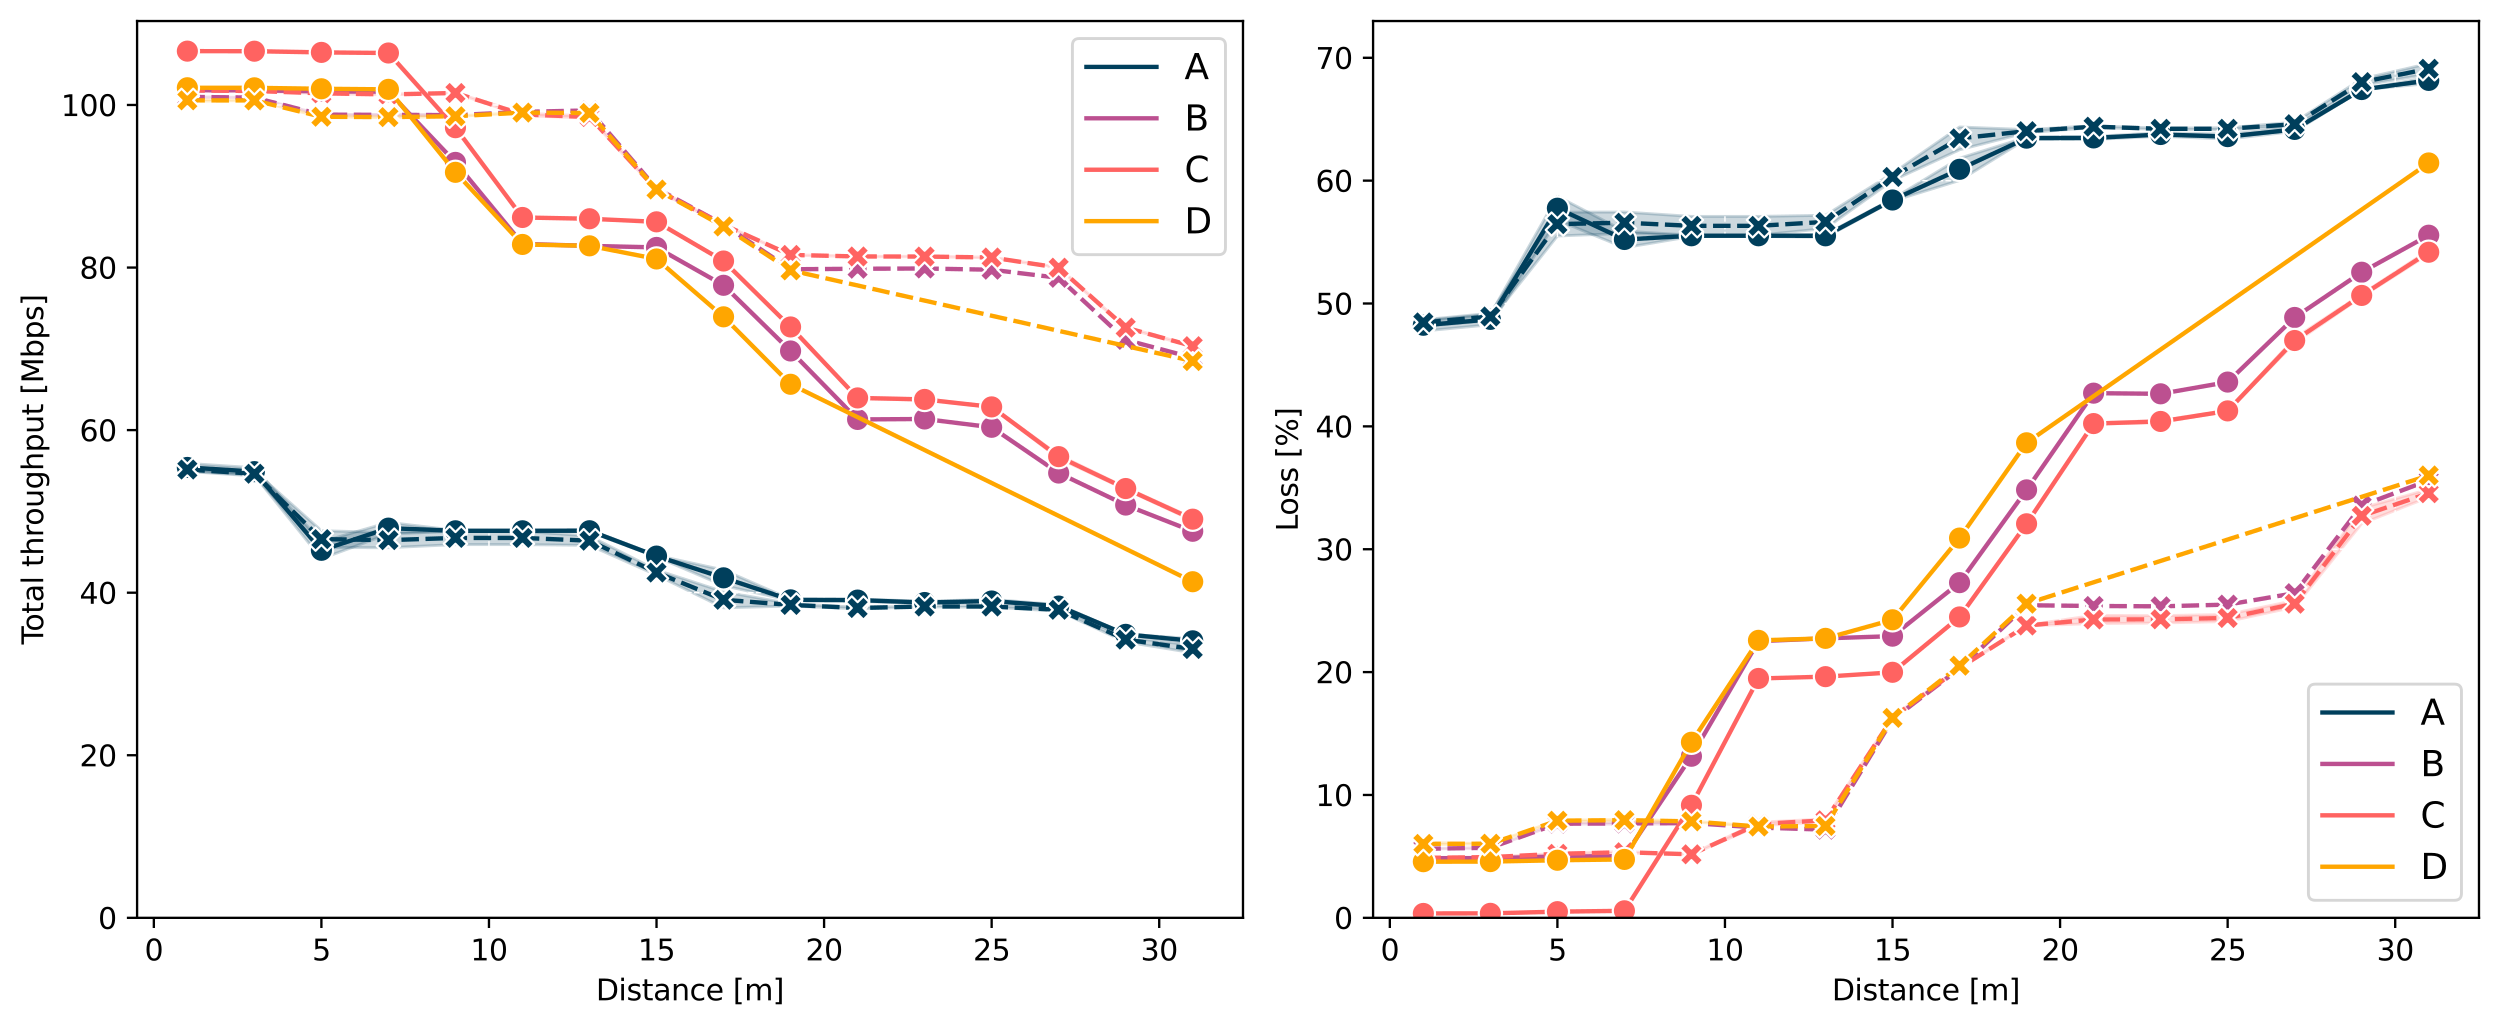 <?xml version="1.0" encoding="utf-8" standalone="no"?>
<!DOCTYPE svg PUBLIC "-//W3C//DTD SVG 1.1//EN"
  "http://www.w3.org/Graphics/SVG/1.1/DTD/svg11.dtd">
<svg xmlns:xlink="http://www.w3.org/1999/xlink" width="856.496pt" height="351.996pt" viewBox="0 0 856.496 351.996" xmlns="http://www.w3.org/2000/svg" version="1.1">
 <defs>
  <style type="text/css">*{stroke-linejoin: round; stroke-linecap: butt}</style>
 </defs>
 <g id="figure_1">
  <g id="patch_1">
   <path d="M 0 351.996 
L 856.496 351.996 
L 856.496 0 
L 0 0 
z
" style="fill: #ffffff"/>
  </g>
  <g id="axes_1">
   <g id="patch_2">
    <path d="M 46.966 314.44 
L 425.846 314.44 
L 425.846 7.2 
L 46.966 7.2 
z
" style="fill: #ffffff"/>
   </g>
   <g id="PolyCollection_1">
    <defs>
     <path id="mc8fc82f839" d="M 64.187 -193.26 
L 64.187 -190.658 
L 87.15 -189.196 
L 110.112 -160.572 
L 133.075 -169.067 
L 156.037 -169.984 
L 179 -169.984 
L 201.962 -169.802 
L 224.924 -161.218 
L 247.887 -151.348 
L 270.849 -146.279 
L 293.812 -146.025 
L 316.774 -145.152 
L 339.737 -145.495 
L 362.699 -143.868 
L 385.661 -134.579 
L 408.624 -131.697 
L 408.624 -133.199 
L 408.624 -133.199 
L 385.661 -134.756 
L 362.699 -144.828 
L 339.737 -146.677 
L 316.774 -145.995 
L 293.812 -146.781 
L 270.849 -146.691 
L 247.887 -156.714 
L 224.924 -161.738 
L 201.962 -170.532 
L 179 -170.311 
L 156.037 -170.311 
L 133.075 -173.04 
L 110.112 -166.362 
L 87.15 -191.731 
L 64.187 -193.26 
z
" style="stroke: #003f5c; stroke-opacity: 0.2"/>
    </defs>
    <g clip-path="url(#p2bdcb13d80)">
     <use xlink:href="#mc8fc82f839" x="0" y="351.996" style="fill: #003f5c; fill-opacity: 0.2; stroke: #003f5c; stroke-opacity: 0.2"/>
    </g>
   </g>
   <g id="PolyCollection_2">
    <defs>
     <path id="mefb64541cf" d="M 64.187 -192.099 
L 64.187 -190.477 
L 87.15 -188.917 
L 110.112 -164.415 
L 133.075 -164.356 
L 156.037 -165.426 
L 179 -165.426 
L 201.962 -165.156 
L 224.924 -154.975 
L 247.887 -143.754 
L 270.849 -144.365 
L 293.812 -143.439 
L 316.774 -144.103 
L 339.737 -143.982 
L 362.699 -142.613 
L 385.661 -132.055 
L 408.624 -128.341 
L 408.624 -130.958 
L 408.624 -130.958 
L 385.661 -133.702 
L 362.699 -143.567 
L 339.737 -144.425 
L 316.774 -144.331 
L 293.812 -143.958 
L 270.849 -145.147 
L 247.887 -149.258 
L 224.924 -156.715 
L 201.962 -168.351 
L 179 -169.988 
L 156.037 -169.988 
L 133.075 -169.54 
L 110.112 -170.184 
L 87.15 -190.674 
L 64.187 -192.099 
z
" style="stroke: #003f5c; stroke-opacity: 0.2"/>
    </defs>
    <g clip-path="url(#p2bdcb13d80)">
     <use xlink:href="#mefb64541cf" x="0" y="351.996" style="fill: #003f5c; fill-opacity: 0.2; stroke: #003f5c; stroke-opacity: 0.2"/>
    </g>
   </g>
   <g id="PolyCollection_3">
    <defs>
     <path id="m0c2cd38e5a" d="M 64.187 -321.097 
L 64.187 -321.053 
L 87.15 -321.069 
L 110.112 -320.582 
L 133.075 -320.554 
L 156.037 -296.257 
L 156.037 -296.464 
L 156.037 -296.464 
L 133.075 -320.618 
L 110.112 -320.757 
L 87.15 -321.075 
L 64.187 -321.097 
z
" style="stroke: #bc5090; stroke-opacity: 0.2"/>
    </defs>
    <g clip-path="url(#p2bdcb13d80)">
     <use xlink:href="#m0c2cd38e5a" x="0" y="351.996" style="fill: #bc5090; fill-opacity: 0.2; stroke: #bc5090; stroke-opacity: 0.2"/>
    </g>
   </g>
   <g id="PolyCollection_4">
    <defs>
     <path id="m514af8ebcd" d="M 64.187 -318.88 
L 64.187 -318.769 
L 87.15 -318.543 
L 110.112 -312.64 
L 133.075 -312.529 
L 156.037 -312.31 
L 156.037 -312.804 
L 156.037 -312.804 
L 133.075 -312.783 
L 110.112 -312.801 
L 87.15 -318.574 
L 64.187 -318.88 
z
" style="stroke: #bc5090; stroke-opacity: 0.2"/>
    </defs>
    <g clip-path="url(#p2bdcb13d80)">
     <use xlink:href="#m514af8ebcd" x="0" y="351.996" style="fill: #bc5090; fill-opacity: 0.2; stroke: #bc5090; stroke-opacity: 0.2"/>
    </g>
   </g>
   <g id="PolyCollection_5">
    <defs>
     <path id="m560e8db1cf" d="M 64.187 -334.489 
L 64.187 -334.467 
L 87.15 -334.436 
L 110.112 -333.96 
L 133.075 -333.832 
L 156.037 -308.242 
L 179 -277.463 
L 201.962 -277.035 
L 224.924 -275.936 
L 247.887 -262.396 
L 270.849 -239.959 
L 293.812 -215.501 
L 316.774 -214.874 
L 339.737 -212.523 
L 362.699 -194.937 
L 385.661 -184.275 
L 408.624 -173.645 
L 408.624 -174.611 
L 408.624 -174.611 
L 385.661 -184.98 
L 362.699 -196.174 
L 339.737 -212.668 
L 316.774 -215.429 
L 293.812 -215.835 
L 270.849 -240 
L 247.887 -262.751 
L 224.924 -276.057 
L 201.962 -277.066 
L 179 -277.517 
L 156.037 -308.256 
L 133.075 -333.846 
L 110.112 -334.13 
L 87.15 -334.469 
L 64.187 -334.489 
z
" style="stroke: #ff6361; stroke-opacity: 0.2"/>
    </defs>
    <g clip-path="url(#p2bdcb13d80)">
     <use xlink:href="#m560e8db1cf" x="0" y="351.996" style="fill: #ff6361; fill-opacity: 0.2; stroke: #ff6361; stroke-opacity: 0.2"/>
    </g>
   </g>
   <g id="PolyCollection_6">
    <defs>
     <path id="m5baf125a22" d="M 64.187 -321.08 
L 64.187 -320.899 
L 87.15 -320.782 
L 110.112 -319.939 
L 133.075 -319.493 
L 156.037 -320.083 
L 179 -312.365 
L 201.962 -311.558 
L 224.924 -286.777 
L 247.887 -274.86 
L 270.849 -264.569 
L 293.812 -264.075 
L 316.774 -264.031 
L 339.737 -263.685 
L 362.699 -260.159 
L 385.661 -239.569 
L 408.624 -233.286 
L 408.624 -233.519 
L 408.624 -233.519 
L 385.661 -239.944 
L 362.699 -260.418 
L 339.737 -263.882 
L 316.774 -264.174 
L 293.812 -264.19 
L 270.849 -264.756 
L 247.887 -275.094 
L 224.924 -287.276 
L 201.962 -312.257 
L 179 -313.218 
L 156.037 -320.198 
L 133.075 -319.788 
L 110.112 -320.114 
L 87.15 -320.872 
L 64.187 -321.08 
z
" style="stroke: #ff6361; stroke-opacity: 0.2"/>
    </defs>
    <g clip-path="url(#p2bdcb13d80)">
     <use xlink:href="#m5baf125a22" x="0" y="351.996" style="fill: #ff6361; fill-opacity: 0.2; stroke: #ff6361; stroke-opacity: 0.2"/>
    </g>
   </g>
   <g id="PolyCollection_7">
    <defs>
     <path id="m133776ad5f" d="M 64.187 -321.963 
L 64.187 -321.896 
L 87.15 -321.871 
L 110.112 -321.554 
L 133.075 -321.236 
L 156.037 -292.941 
L 179 -268.006 
L 179 -268.493 
L 179 -268.493 
L 156.037 -292.98 
L 133.075 -321.532 
L 110.112 -321.612 
L 87.15 -321.944 
L 64.187 -321.963 
z
" style="stroke: #ffa600; stroke-opacity: 0.2"/>
    </defs>
    <g clip-path="url(#p2bdcb13d80)">
     <use xlink:href="#m133776ad5f" x="0" y="351.996" style="fill: #ffa600; fill-opacity: 0.2; stroke: #ffa600; stroke-opacity: 0.2"/>
    </g>
   </g>
   <g id="PolyCollection_8">
    <defs>
     <path id="m4f0993f880" d="M 64.187 -317.794 
L 64.187 -317.279 
L 87.15 -317.583 
L 110.112 -311.907 
L 133.075 -311.682 
L 156.037 -312.088 
L 179 -313.376 
L 179 -313.462 
L 179 -313.462 
L 156.037 -312.25 
L 133.075 -312.056 
L 110.112 -312.098 
L 87.15 -317.586 
L 64.187 -317.794 
z
" style="stroke: #ffa600; stroke-opacity: 0.2"/>
    </defs>
    <g clip-path="url(#p2bdcb13d80)">
     <use xlink:href="#m4f0993f880" x="0" y="351.996" style="fill: #ffa600; fill-opacity: 0.2; stroke: #ffa600; stroke-opacity: 0.2"/>
    </g>
   </g>
   <g id="matplotlib.axis_1">
    <g id="xtick_1">
     <g id="line2d_1">
      <path d="M 52.706 314.44 
L 52.706 7.2 
" clip-path="url(#p2bdcb13d80)" style="fill: none; stroke-dasharray: 1.85,0.8; stroke-dashoffset: 0; stroke: #ffffff; stroke-width: 0.5"/>
     </g>
     <g id="line2d_2">
      <defs>
       <path id="mad1ac8e1e0" d="M 0 0 
L 0 3.5 
" style="stroke: #000000; stroke-width: 0.8"/>
      </defs>
      <g>
       <use xlink:href="#mad1ac8e1e0" x="52.706" y="314.44" style="stroke: #000000; stroke-width: 0.8"/>
      </g>
     </g>
     <g id="text_1">
      <!-- 0 -->
      <g transform="translate(49.525 329.038) scale(0.1 -0.1)">
       <defs>
        <path id="DejaVuSans-30" d="M 2034 4250 
Q 1547 4250 1301 3770 
Q 1056 3291 1056 2328 
Q 1056 1369 1301 889 
Q 1547 409 2034 409 
Q 2525 409 2770 889 
Q 3016 1369 3016 2328 
Q 3016 3291 2770 3770 
Q 2525 4250 2034 4250 
z
M 2034 4750 
Q 2819 4750 3233 4129 
Q 3647 3509 3647 2328 
Q 3647 1150 3233 529 
Q 2819 -91 2034 -91 
Q 1250 -91 836 529 
Q 422 1150 422 2328 
Q 422 3509 836 4129 
Q 1250 4750 2034 4750 
z
" transform="scale(0.016)"/>
       </defs>
       <use xlink:href="#DejaVuSans-30"/>
      </g>
     </g>
    </g>
    <g id="xtick_2">
     <g id="line2d_3">
      <path d="M 110.112 314.44 
L 110.112 7.2 
" clip-path="url(#p2bdcb13d80)" style="fill: none; stroke-dasharray: 1.85,0.8; stroke-dashoffset: 0; stroke: #ffffff; stroke-width: 0.5"/>
     </g>
     <g id="line2d_4">
      <g>
       <use xlink:href="#mad1ac8e1e0" x="110.112" y="314.44" style="stroke: #000000; stroke-width: 0.8"/>
      </g>
     </g>
     <g id="text_2">
      <!-- 5 -->
      <g transform="translate(106.931 329.038) scale(0.1 -0.1)">
       <defs>
        <path id="DejaVuSans-35" d="M 691 4666 
L 3169 4666 
L 3169 4134 
L 1269 4134 
L 1269 2991 
Q 1406 3038 1543 3061 
Q 1681 3084 1819 3084 
Q 2600 3084 3056 2656 
Q 3513 2228 3513 1497 
Q 3513 744 3044 326 
Q 2575 -91 1722 -91 
Q 1428 -91 1123 -41 
Q 819 9 494 109 
L 494 744 
Q 775 591 1075 516 
Q 1375 441 1709 441 
Q 2250 441 2565 725 
Q 2881 1009 2881 1497 
Q 2881 1984 2565 2268 
Q 2250 2553 1709 2553 
Q 1456 2553 1204 2497 
Q 953 2441 691 2322 
L 691 4666 
z
" transform="scale(0.016)"/>
       </defs>
       <use xlink:href="#DejaVuSans-35"/>
      </g>
     </g>
    </g>
    <g id="xtick_3">
     <g id="line2d_5">
      <path d="M 167.518 314.44 
L 167.518 7.2 
" clip-path="url(#p2bdcb13d80)" style="fill: none; stroke-dasharray: 1.85,0.8; stroke-dashoffset: 0; stroke: #ffffff; stroke-width: 0.5"/>
     </g>
     <g id="line2d_6">
      <g>
       <use xlink:href="#mad1ac8e1e0" x="167.518" y="314.44" style="stroke: #000000; stroke-width: 0.8"/>
      </g>
     </g>
     <g id="text_3">
      <!-- 10 -->
      <g transform="translate(161.156 329.038) scale(0.1 -0.1)">
       <defs>
        <path id="DejaVuSans-31" d="M 794 531 
L 1825 531 
L 1825 4091 
L 703 3866 
L 703 4441 
L 1819 4666 
L 2450 4666 
L 2450 531 
L 3481 531 
L 3481 0 
L 794 0 
L 794 531 
z
" transform="scale(0.016)"/>
       </defs>
       <use xlink:href="#DejaVuSans-31"/>
       <use xlink:href="#DejaVuSans-30" x="63.623"/>
      </g>
     </g>
    </g>
    <g id="xtick_4">
     <g id="line2d_7">
      <path d="M 224.924 314.44 
L 224.924 7.2 
" clip-path="url(#p2bdcb13d80)" style="fill: none; stroke-dasharray: 1.85,0.8; stroke-dashoffset: 0; stroke: #ffffff; stroke-width: 0.5"/>
     </g>
     <g id="line2d_8">
      <g>
       <use xlink:href="#mad1ac8e1e0" x="224.924" y="314.44" style="stroke: #000000; stroke-width: 0.8"/>
      </g>
     </g>
     <g id="text_4">
      <!-- 15 -->
      <g transform="translate(218.562 329.038) scale(0.1 -0.1)">
       <use xlink:href="#DejaVuSans-31"/>
       <use xlink:href="#DejaVuSans-35" x="63.623"/>
      </g>
     </g>
    </g>
    <g id="xtick_5">
     <g id="line2d_9">
      <path d="M 282.33 314.44 
L 282.33 7.2 
" clip-path="url(#p2bdcb13d80)" style="fill: none; stroke-dasharray: 1.85,0.8; stroke-dashoffset: 0; stroke: #ffffff; stroke-width: 0.5"/>
     </g>
     <g id="line2d_10">
      <g>
       <use xlink:href="#mad1ac8e1e0" x="282.33" y="314.44" style="stroke: #000000; stroke-width: 0.8"/>
      </g>
     </g>
     <g id="text_5">
      <!-- 20 -->
      <g transform="translate(275.968 329.038) scale(0.1 -0.1)">
       <defs>
        <path id="DejaVuSans-32" d="M 1228 531 
L 3431 531 
L 3431 0 
L 469 0 
L 469 531 
Q 828 903 1448 1529 
Q 2069 2156 2228 2338 
Q 2531 2678 2651 2914 
Q 2772 3150 2772 3378 
Q 2772 3750 2511 3984 
Q 2250 4219 1831 4219 
Q 1534 4219 1204 4116 
Q 875 4013 500 3803 
L 500 4441 
Q 881 4594 1212 4672 
Q 1544 4750 1819 4750 
Q 2544 4750 2975 4387 
Q 3406 4025 3406 3419 
Q 3406 3131 3298 2873 
Q 3191 2616 2906 2266 
Q 2828 2175 2409 1742 
Q 1991 1309 1228 531 
z
" transform="scale(0.016)"/>
       </defs>
       <use xlink:href="#DejaVuSans-32"/>
       <use xlink:href="#DejaVuSans-30" x="63.623"/>
      </g>
     </g>
    </g>
    <g id="xtick_6">
     <g id="line2d_11">
      <path d="M 339.737 314.44 
L 339.737 7.2 
" clip-path="url(#p2bdcb13d80)" style="fill: none; stroke-dasharray: 1.85,0.8; stroke-dashoffset: 0; stroke: #ffffff; stroke-width: 0.5"/>
     </g>
     <g id="line2d_12">
      <g>
       <use xlink:href="#mad1ac8e1e0" x="339.737" y="314.44" style="stroke: #000000; stroke-width: 0.8"/>
      </g>
     </g>
     <g id="text_6">
      <!-- 25 -->
      <g transform="translate(333.374 329.038) scale(0.1 -0.1)">
       <use xlink:href="#DejaVuSans-32"/>
       <use xlink:href="#DejaVuSans-35" x="63.623"/>
      </g>
     </g>
    </g>
    <g id="xtick_7">
     <g id="line2d_13">
      <path d="M 397.143 314.44 
L 397.143 7.2 
" clip-path="url(#p2bdcb13d80)" style="fill: none; stroke-dasharray: 1.85,0.8; stroke-dashoffset: 0; stroke: #ffffff; stroke-width: 0.5"/>
     </g>
     <g id="line2d_14">
      <g>
       <use xlink:href="#mad1ac8e1e0" x="397.143" y="314.44" style="stroke: #000000; stroke-width: 0.8"/>
      </g>
     </g>
     <g id="text_7">
      <!-- 30 -->
      <g transform="translate(390.78 329.038) scale(0.1 -0.1)">
       <defs>
        <path id="DejaVuSans-33" d="M 2597 2516 
Q 3050 2419 3304 2112 
Q 3559 1806 3559 1356 
Q 3559 666 3084 287 
Q 2609 -91 1734 -91 
Q 1441 -91 1130 -33 
Q 819 25 488 141 
L 488 750 
Q 750 597 1062 519 
Q 1375 441 1716 441 
Q 2309 441 2620 675 
Q 2931 909 2931 1356 
Q 2931 1769 2642 2001 
Q 2353 2234 1838 2234 
L 1294 2234 
L 1294 2753 
L 1863 2753 
Q 2328 2753 2575 2939 
Q 2822 3125 2822 3475 
Q 2822 3834 2567 4026 
Q 2313 4219 1838 4219 
Q 1578 4219 1281 4162 
Q 984 4106 628 3988 
L 628 4550 
Q 988 4650 1302 4700 
Q 1616 4750 1894 4750 
Q 2613 4750 3031 4423 
Q 3450 4097 3450 3541 
Q 3450 3153 3228 2886 
Q 3006 2619 2597 2516 
z
" transform="scale(0.016)"/>
       </defs>
       <use xlink:href="#DejaVuSans-33"/>
       <use xlink:href="#DejaVuSans-30" x="63.623"/>
      </g>
     </g>
    </g>
    <g id="text_8">
     <!-- Distance [m] -->
     <g transform="translate(204.182 342.717) scale(0.1 -0.1)">
      <defs>
       <path id="DejaVuSans-44" d="M 1259 4147 
L 1259 519 
L 2022 519 
Q 2988 519 3436 956 
Q 3884 1394 3884 2338 
Q 3884 3275 3436 3711 
Q 2988 4147 2022 4147 
L 1259 4147 
z
M 628 4666 
L 1925 4666 
Q 3281 4666 3915 4102 
Q 4550 3538 4550 2338 
Q 4550 1131 3912 565 
Q 3275 0 1925 0 
L 628 0 
L 628 4666 
z
" transform="scale(0.016)"/>
       <path id="DejaVuSans-69" d="M 603 3500 
L 1178 3500 
L 1178 0 
L 603 0 
L 603 3500 
z
M 603 4863 
L 1178 4863 
L 1178 4134 
L 603 4134 
L 603 4863 
z
" transform="scale(0.016)"/>
       <path id="DejaVuSans-73" d="M 2834 3397 
L 2834 2853 
Q 2591 2978 2328 3040 
Q 2066 3103 1784 3103 
Q 1356 3103 1142 2972 
Q 928 2841 928 2578 
Q 928 2378 1081 2264 
Q 1234 2150 1697 2047 
L 1894 2003 
Q 2506 1872 2764 1633 
Q 3022 1394 3022 966 
Q 3022 478 2636 193 
Q 2250 -91 1575 -91 
Q 1294 -91 989 -36 
Q 684 19 347 128 
L 347 722 
Q 666 556 975 473 
Q 1284 391 1588 391 
Q 1994 391 2212 530 
Q 2431 669 2431 922 
Q 2431 1156 2273 1281 
Q 2116 1406 1581 1522 
L 1381 1569 
Q 847 1681 609 1914 
Q 372 2147 372 2553 
Q 372 3047 722 3315 
Q 1072 3584 1716 3584 
Q 2034 3584 2315 3537 
Q 2597 3491 2834 3397 
z
" transform="scale(0.016)"/>
       <path id="DejaVuSans-74" d="M 1172 4494 
L 1172 3500 
L 2356 3500 
L 2356 3053 
L 1172 3053 
L 1172 1153 
Q 1172 725 1289 603 
Q 1406 481 1766 481 
L 2356 481 
L 2356 0 
L 1766 0 
Q 1100 0 847 248 
Q 594 497 594 1153 
L 594 3053 
L 172 3053 
L 172 3500 
L 594 3500 
L 594 4494 
L 1172 4494 
z
" transform="scale(0.016)"/>
       <path id="DejaVuSans-61" d="M 2194 1759 
Q 1497 1759 1228 1600 
Q 959 1441 959 1056 
Q 959 750 1161 570 
Q 1363 391 1709 391 
Q 2188 391 2477 730 
Q 2766 1069 2766 1631 
L 2766 1759 
L 2194 1759 
z
M 3341 1997 
L 3341 0 
L 2766 0 
L 2766 531 
Q 2569 213 2275 61 
Q 1981 -91 1556 -91 
Q 1019 -91 701 211 
Q 384 513 384 1019 
Q 384 1609 779 1909 
Q 1175 2209 1959 2209 
L 2766 2209 
L 2766 2266 
Q 2766 2663 2505 2880 
Q 2244 3097 1772 3097 
Q 1472 3097 1187 3025 
Q 903 2953 641 2809 
L 641 3341 
Q 956 3463 1253 3523 
Q 1550 3584 1831 3584 
Q 2591 3584 2966 3190 
Q 3341 2797 3341 1997 
z
" transform="scale(0.016)"/>
       <path id="DejaVuSans-6e" d="M 3513 2113 
L 3513 0 
L 2938 0 
L 2938 2094 
Q 2938 2591 2744 2837 
Q 2550 3084 2163 3084 
Q 1697 3084 1428 2787 
Q 1159 2491 1159 1978 
L 1159 0 
L 581 0 
L 581 3500 
L 1159 3500 
L 1159 2956 
Q 1366 3272 1645 3428 
Q 1925 3584 2291 3584 
Q 2894 3584 3203 3211 
Q 3513 2838 3513 2113 
z
" transform="scale(0.016)"/>
       <path id="DejaVuSans-63" d="M 3122 3366 
L 3122 2828 
Q 2878 2963 2633 3030 
Q 2388 3097 2138 3097 
Q 1578 3097 1268 2742 
Q 959 2388 959 1747 
Q 959 1106 1268 751 
Q 1578 397 2138 397 
Q 2388 397 2633 464 
Q 2878 531 3122 666 
L 3122 134 
Q 2881 22 2623 -34 
Q 2366 -91 2075 -91 
Q 1284 -91 818 406 
Q 353 903 353 1747 
Q 353 2603 823 3093 
Q 1294 3584 2113 3584 
Q 2378 3584 2631 3529 
Q 2884 3475 3122 3366 
z
" transform="scale(0.016)"/>
       <path id="DejaVuSans-65" d="M 3597 1894 
L 3597 1613 
L 953 1613 
Q 991 1019 1311 708 
Q 1631 397 2203 397 
Q 2534 397 2845 478 
Q 3156 559 3463 722 
L 3463 178 
Q 3153 47 2828 -22 
Q 2503 -91 2169 -91 
Q 1331 -91 842 396 
Q 353 884 353 1716 
Q 353 2575 817 3079 
Q 1281 3584 2069 3584 
Q 2775 3584 3186 3129 
Q 3597 2675 3597 1894 
z
M 3022 2063 
Q 3016 2534 2758 2815 
Q 2500 3097 2075 3097 
Q 1594 3097 1305 2825 
Q 1016 2553 972 2059 
L 3022 2063 
z
" transform="scale(0.016)"/>
       <path id="DejaVuSans-20" transform="scale(0.016)"/>
       <path id="DejaVuSans-5b" d="M 550 4863 
L 1875 4863 
L 1875 4416 
L 1125 4416 
L 1125 -397 
L 1875 -397 
L 1875 -844 
L 550 -844 
L 550 4863 
z
" transform="scale(0.016)"/>
       <path id="DejaVuSans-6d" d="M 3328 2828 
Q 3544 3216 3844 3400 
Q 4144 3584 4550 3584 
Q 5097 3584 5394 3201 
Q 5691 2819 5691 2113 
L 5691 0 
L 5113 0 
L 5113 2094 
Q 5113 2597 4934 2840 
Q 4756 3084 4391 3084 
Q 3944 3084 3684 2787 
Q 3425 2491 3425 1978 
L 3425 0 
L 2847 0 
L 2847 2094 
Q 2847 2600 2669 2842 
Q 2491 3084 2119 3084 
Q 1678 3084 1418 2786 
Q 1159 2488 1159 1978 
L 1159 0 
L 581 0 
L 581 3500 
L 1159 3500 
L 1159 2956 
Q 1356 3278 1631 3431 
Q 1906 3584 2284 3584 
Q 2666 3584 2933 3390 
Q 3200 3197 3328 2828 
z
" transform="scale(0.016)"/>
       <path id="DejaVuSans-5d" d="M 1947 4863 
L 1947 -844 
L 622 -844 
L 622 -397 
L 1369 -397 
L 1369 4416 
L 622 4416 
L 622 4863 
L 1947 4863 
z
" transform="scale(0.016)"/>
      </defs>
      <use xlink:href="#DejaVuSans-44"/>
      <use xlink:href="#DejaVuSans-69" x="77.002"/>
      <use xlink:href="#DejaVuSans-73" x="104.785"/>
      <use xlink:href="#DejaVuSans-74" x="156.885"/>
      <use xlink:href="#DejaVuSans-61" x="196.094"/>
      <use xlink:href="#DejaVuSans-6e" x="257.373"/>
      <use xlink:href="#DejaVuSans-63" x="320.752"/>
      <use xlink:href="#DejaVuSans-65" x="375.732"/>
      <use xlink:href="#DejaVuSans-20" x="437.256"/>
      <use xlink:href="#DejaVuSans-5b" x="469.043"/>
      <use xlink:href="#DejaVuSans-6d" x="508.057"/>
      <use xlink:href="#DejaVuSans-5d" x="605.469"/>
     </g>
    </g>
   </g>
   <g id="matplotlib.axis_2">
    <g id="ytick_1">
     <g id="line2d_15">
      <path d="M 46.966 314.44 
L 425.846 314.44 
" clip-path="url(#p2bdcb13d80)" style="fill: none; stroke-dasharray: 1.85,0.8; stroke-dashoffset: 0; stroke: #ffffff; stroke-width: 0.5"/>
     </g>
     <g id="line2d_16">
      <defs>
       <path id="m9193395df8" d="M 0 0 
L -3.5 0 
" style="stroke: #000000; stroke-width: 0.8"/>
      </defs>
      <g>
       <use xlink:href="#m9193395df8" x="46.966" y="314.44" style="stroke: #000000; stroke-width: 0.8"/>
      </g>
     </g>
     <g id="text_9">
      <!-- 0 -->
      <g transform="translate(33.603 318.239) scale(0.1 -0.1)">
       <use xlink:href="#DejaVuSans-30"/>
      </g>
     </g>
    </g>
    <g id="ytick_2">
     <g id="line2d_17">
      <path d="M 46.966 258.745 
L 425.846 258.745 
" clip-path="url(#p2bdcb13d80)" style="fill: none; stroke-dasharray: 1.85,0.8; stroke-dashoffset: 0; stroke: #ffffff; stroke-width: 0.5"/>
     </g>
     <g id="line2d_18">
      <g>
       <use xlink:href="#m9193395df8" x="46.966" y="258.745" style="stroke: #000000; stroke-width: 0.8"/>
      </g>
     </g>
     <g id="text_10">
      <!-- 20 -->
      <g transform="translate(27.241 262.545) scale(0.1 -0.1)">
       <use xlink:href="#DejaVuSans-32"/>
       <use xlink:href="#DejaVuSans-30" x="63.623"/>
      </g>
     </g>
    </g>
    <g id="ytick_3">
     <g id="line2d_19">
      <path d="M 46.966 203.051 
L 425.846 203.051 
" clip-path="url(#p2bdcb13d80)" style="fill: none; stroke-dasharray: 1.85,0.8; stroke-dashoffset: 0; stroke: #ffffff; stroke-width: 0.5"/>
     </g>
     <g id="line2d_20">
      <g>
       <use xlink:href="#m9193395df8" x="46.966" y="203.051" style="stroke: #000000; stroke-width: 0.8"/>
      </g>
     </g>
     <g id="text_11">
      <!-- 40 -->
      <g transform="translate(27.241 206.85) scale(0.1 -0.1)">
       <defs>
        <path id="DejaVuSans-34" d="M 2419 4116 
L 825 1625 
L 2419 1625 
L 2419 4116 
z
M 2253 4666 
L 3047 4666 
L 3047 1625 
L 3713 1625 
L 3713 1100 
L 3047 1100 
L 3047 0 
L 2419 0 
L 2419 1100 
L 313 1100 
L 313 1709 
L 2253 4666 
z
" transform="scale(0.016)"/>
       </defs>
       <use xlink:href="#DejaVuSans-34"/>
       <use xlink:href="#DejaVuSans-30" x="63.623"/>
      </g>
     </g>
    </g>
    <g id="ytick_4">
     <g id="line2d_21">
      <path d="M 46.966 147.356 
L 425.846 147.356 
" clip-path="url(#p2bdcb13d80)" style="fill: none; stroke-dasharray: 1.85,0.8; stroke-dashoffset: 0; stroke: #ffffff; stroke-width: 0.5"/>
     </g>
     <g id="line2d_22">
      <g>
       <use xlink:href="#m9193395df8" x="46.966" y="147.356" style="stroke: #000000; stroke-width: 0.8"/>
      </g>
     </g>
     <g id="text_12">
      <!-- 60 -->
      <g transform="translate(27.241 151.156) scale(0.1 -0.1)">
       <defs>
        <path id="DejaVuSans-36" d="M 2113 2584 
Q 1688 2584 1439 2293 
Q 1191 2003 1191 1497 
Q 1191 994 1439 701 
Q 1688 409 2113 409 
Q 2538 409 2786 701 
Q 3034 994 3034 1497 
Q 3034 2003 2786 2293 
Q 2538 2584 2113 2584 
z
M 3366 4563 
L 3366 3988 
Q 3128 4100 2886 4159 
Q 2644 4219 2406 4219 
Q 1781 4219 1451 3797 
Q 1122 3375 1075 2522 
Q 1259 2794 1537 2939 
Q 1816 3084 2150 3084 
Q 2853 3084 3261 2657 
Q 3669 2231 3669 1497 
Q 3669 778 3244 343 
Q 2819 -91 2113 -91 
Q 1303 -91 875 529 
Q 447 1150 447 2328 
Q 447 3434 972 4092 
Q 1497 4750 2381 4750 
Q 2619 4750 2861 4703 
Q 3103 4656 3366 4563 
z
" transform="scale(0.016)"/>
       </defs>
       <use xlink:href="#DejaVuSans-36"/>
       <use xlink:href="#DejaVuSans-30" x="63.623"/>
      </g>
     </g>
    </g>
    <g id="ytick_5">
     <g id="line2d_23">
      <path d="M 46.966 91.662 
L 425.846 91.662 
" clip-path="url(#p2bdcb13d80)" style="fill: none; stroke-dasharray: 1.85,0.8; stroke-dashoffset: 0; stroke: #ffffff; stroke-width: 0.5"/>
     </g>
     <g id="line2d_24">
      <g>
       <use xlink:href="#m9193395df8" x="46.966" y="91.662" style="stroke: #000000; stroke-width: 0.8"/>
      </g>
     </g>
     <g id="text_13">
      <!-- 80 -->
      <g transform="translate(27.241 95.461) scale(0.1 -0.1)">
       <defs>
        <path id="DejaVuSans-38" d="M 2034 2216 
Q 1584 2216 1326 1975 
Q 1069 1734 1069 1313 
Q 1069 891 1326 650 
Q 1584 409 2034 409 
Q 2484 409 2743 651 
Q 3003 894 3003 1313 
Q 3003 1734 2745 1975 
Q 2488 2216 2034 2216 
z
M 1403 2484 
Q 997 2584 770 2862 
Q 544 3141 544 3541 
Q 544 4100 942 4425 
Q 1341 4750 2034 4750 
Q 2731 4750 3128 4425 
Q 3525 4100 3525 3541 
Q 3525 3141 3298 2862 
Q 3072 2584 2669 2484 
Q 3125 2378 3379 2068 
Q 3634 1759 3634 1313 
Q 3634 634 3220 271 
Q 2806 -91 2034 -91 
Q 1263 -91 848 271 
Q 434 634 434 1313 
Q 434 1759 690 2068 
Q 947 2378 1403 2484 
z
M 1172 3481 
Q 1172 3119 1398 2916 
Q 1625 2713 2034 2713 
Q 2441 2713 2670 2916 
Q 2900 3119 2900 3481 
Q 2900 3844 2670 4047 
Q 2441 4250 2034 4250 
Q 1625 4250 1398 4047 
Q 1172 3844 1172 3481 
z
" transform="scale(0.016)"/>
       </defs>
       <use xlink:href="#DejaVuSans-38"/>
       <use xlink:href="#DejaVuSans-30" x="63.623"/>
      </g>
     </g>
    </g>
    <g id="ytick_6">
     <g id="line2d_25">
      <path d="M 46.966 35.967 
L 425.846 35.967 
" clip-path="url(#p2bdcb13d80)" style="fill: none; stroke-dasharray: 1.85,0.8; stroke-dashoffset: 0; stroke: #ffffff; stroke-width: 0.5"/>
     </g>
     <g id="line2d_26">
      <g>
       <use xlink:href="#m9193395df8" x="46.966" y="35.967" style="stroke: #000000; stroke-width: 0.8"/>
      </g>
     </g>
     <g id="text_14">
      <!-- 100 -->
      <g transform="translate(20.878 39.767) scale(0.1 -0.1)">
       <use xlink:href="#DejaVuSans-31"/>
       <use xlink:href="#DejaVuSans-30" x="63.623"/>
       <use xlink:href="#DejaVuSans-30" x="127.246"/>
      </g>
     </g>
    </g>
    <g id="text_15">
     <!-- Total throughput [Mbps] -->
     <g transform="translate(14.798 220.79) rotate(-90) scale(0.1 -0.1)">
      <defs>
       <path id="DejaVuSans-54" d="M -19 4666 
L 3928 4666 
L 3928 4134 
L 2272 4134 
L 2272 0 
L 1638 0 
L 1638 4134 
L -19 4134 
L -19 4666 
z
" transform="scale(0.016)"/>
       <path id="DejaVuSans-6f" d="M 1959 3097 
Q 1497 3097 1228 2736 
Q 959 2375 959 1747 
Q 959 1119 1226 758 
Q 1494 397 1959 397 
Q 2419 397 2687 759 
Q 2956 1122 2956 1747 
Q 2956 2369 2687 2733 
Q 2419 3097 1959 3097 
z
M 1959 3584 
Q 2709 3584 3137 3096 
Q 3566 2609 3566 1747 
Q 3566 888 3137 398 
Q 2709 -91 1959 -91 
Q 1206 -91 779 398 
Q 353 888 353 1747 
Q 353 2609 779 3096 
Q 1206 3584 1959 3584 
z
" transform="scale(0.016)"/>
       <path id="DejaVuSans-6c" d="M 603 4863 
L 1178 4863 
L 1178 0 
L 603 0 
L 603 4863 
z
" transform="scale(0.016)"/>
       <path id="DejaVuSans-68" d="M 3513 2113 
L 3513 0 
L 2938 0 
L 2938 2094 
Q 2938 2591 2744 2837 
Q 2550 3084 2163 3084 
Q 1697 3084 1428 2787 
Q 1159 2491 1159 1978 
L 1159 0 
L 581 0 
L 581 4863 
L 1159 4863 
L 1159 2956 
Q 1366 3272 1645 3428 
Q 1925 3584 2291 3584 
Q 2894 3584 3203 3211 
Q 3513 2838 3513 2113 
z
" transform="scale(0.016)"/>
       <path id="DejaVuSans-72" d="M 2631 2963 
Q 2534 3019 2420 3045 
Q 2306 3072 2169 3072 
Q 1681 3072 1420 2755 
Q 1159 2438 1159 1844 
L 1159 0 
L 581 0 
L 581 3500 
L 1159 3500 
L 1159 2956 
Q 1341 3275 1631 3429 
Q 1922 3584 2338 3584 
Q 2397 3584 2469 3576 
Q 2541 3569 2628 3553 
L 2631 2963 
z
" transform="scale(0.016)"/>
       <path id="DejaVuSans-75" d="M 544 1381 
L 544 3500 
L 1119 3500 
L 1119 1403 
Q 1119 906 1312 657 
Q 1506 409 1894 409 
Q 2359 409 2629 706 
Q 2900 1003 2900 1516 
L 2900 3500 
L 3475 3500 
L 3475 0 
L 2900 0 
L 2900 538 
Q 2691 219 2414 64 
Q 2138 -91 1772 -91 
Q 1169 -91 856 284 
Q 544 659 544 1381 
z
M 1991 3584 
L 1991 3584 
z
" transform="scale(0.016)"/>
       <path id="DejaVuSans-67" d="M 2906 1791 
Q 2906 2416 2648 2759 
Q 2391 3103 1925 3103 
Q 1463 3103 1205 2759 
Q 947 2416 947 1791 
Q 947 1169 1205 825 
Q 1463 481 1925 481 
Q 2391 481 2648 825 
Q 2906 1169 2906 1791 
z
M 3481 434 
Q 3481 -459 3084 -895 
Q 2688 -1331 1869 -1331 
Q 1566 -1331 1297 -1286 
Q 1028 -1241 775 -1147 
L 775 -588 
Q 1028 -725 1275 -790 
Q 1522 -856 1778 -856 
Q 2344 -856 2625 -561 
Q 2906 -266 2906 331 
L 2906 616 
Q 2728 306 2450 153 
Q 2172 0 1784 0 
Q 1141 0 747 490 
Q 353 981 353 1791 
Q 353 2603 747 3093 
Q 1141 3584 1784 3584 
Q 2172 3584 2450 3431 
Q 2728 3278 2906 2969 
L 2906 3500 
L 3481 3500 
L 3481 434 
z
" transform="scale(0.016)"/>
       <path id="DejaVuSans-70" d="M 1159 525 
L 1159 -1331 
L 581 -1331 
L 581 3500 
L 1159 3500 
L 1159 2969 
Q 1341 3281 1617 3432 
Q 1894 3584 2278 3584 
Q 2916 3584 3314 3078 
Q 3713 2572 3713 1747 
Q 3713 922 3314 415 
Q 2916 -91 2278 -91 
Q 1894 -91 1617 61 
Q 1341 213 1159 525 
z
M 3116 1747 
Q 3116 2381 2855 2742 
Q 2594 3103 2138 3103 
Q 1681 3103 1420 2742 
Q 1159 2381 1159 1747 
Q 1159 1113 1420 752 
Q 1681 391 2138 391 
Q 2594 391 2855 752 
Q 3116 1113 3116 1747 
z
" transform="scale(0.016)"/>
       <path id="DejaVuSans-4d" d="M 628 4666 
L 1569 4666 
L 2759 1491 
L 3956 4666 
L 4897 4666 
L 4897 0 
L 4281 0 
L 4281 4097 
L 3078 897 
L 2444 897 
L 1241 4097 
L 1241 0 
L 628 0 
L 628 4666 
z
" transform="scale(0.016)"/>
       <path id="DejaVuSans-62" d="M 3116 1747 
Q 3116 2381 2855 2742 
Q 2594 3103 2138 3103 
Q 1681 3103 1420 2742 
Q 1159 2381 1159 1747 
Q 1159 1113 1420 752 
Q 1681 391 2138 391 
Q 2594 391 2855 752 
Q 3116 1113 3116 1747 
z
M 1159 2969 
Q 1341 3281 1617 3432 
Q 1894 3584 2278 3584 
Q 2916 3584 3314 3078 
Q 3713 2572 3713 1747 
Q 3713 922 3314 415 
Q 2916 -91 2278 -91 
Q 1894 -91 1617 61 
Q 1341 213 1159 525 
L 1159 0 
L 581 0 
L 581 4863 
L 1159 4863 
L 1159 2969 
z
" transform="scale(0.016)"/>
      </defs>
      <use xlink:href="#DejaVuSans-54"/>
      <use xlink:href="#DejaVuSans-6f" x="44.084"/>
      <use xlink:href="#DejaVuSans-74" x="105.266"/>
      <use xlink:href="#DejaVuSans-61" x="144.475"/>
      <use xlink:href="#DejaVuSans-6c" x="205.754"/>
      <use xlink:href="#DejaVuSans-20" x="233.537"/>
      <use xlink:href="#DejaVuSans-74" x="265.324"/>
      <use xlink:href="#DejaVuSans-68" x="304.533"/>
      <use xlink:href="#DejaVuSans-72" x="367.912"/>
      <use xlink:href="#DejaVuSans-6f" x="406.775"/>
      <use xlink:href="#DejaVuSans-75" x="467.957"/>
      <use xlink:href="#DejaVuSans-67" x="531.336"/>
      <use xlink:href="#DejaVuSans-68" x="594.812"/>
      <use xlink:href="#DejaVuSans-70" x="658.191"/>
      <use xlink:href="#DejaVuSans-75" x="721.668"/>
      <use xlink:href="#DejaVuSans-74" x="785.047"/>
      <use xlink:href="#DejaVuSans-20" x="824.256"/>
      <use xlink:href="#DejaVuSans-5b" x="856.043"/>
      <use xlink:href="#DejaVuSans-4d" x="895.057"/>
      <use xlink:href="#DejaVuSans-62" x="981.336"/>
      <use xlink:href="#DejaVuSans-70" x="1044.812"/>
      <use xlink:href="#DejaVuSans-73" x="1108.289"/>
      <use xlink:href="#DejaVuSans-5d" x="1160.389"/>
     </g>
    </g>
   </g>
   <g id="line2d_27">
    <path d="M 64.187 160.149 
L 87.15 161.579 
L 110.112 188.529 
L 133.075 180.942 
L 156.037 181.849 
L 179 181.849 
L 201.962 181.829 
L 224.924 190.518 
L 247.887 197.965 
L 270.849 205.511 
L 293.812 205.593 
L 316.774 206.423 
L 339.737 205.91 
L 362.699 207.648 
L 385.661 217.329 
L 408.624 219.548 
" clip-path="url(#p2bdcb13d80)" style="fill: none; stroke: #003f5c; stroke-width: 1.5; stroke-linecap: square"/>
    <defs>
     <path id="m390b49a64a" d="M 0 4 
C 1.061 4 2.078 3.579 2.828 2.828 
C 3.579 2.078 4 1.061 4 0 
C 4 -1.061 3.579 -2.078 2.828 -2.828 
C 2.078 -3.579 1.061 -4 0 -4 
C -1.061 -4 -2.078 -3.579 -2.828 -2.828 
C -3.579 -2.078 -4 -1.061 -4 0 
C -4 1.061 -3.579 2.078 -2.828 2.828 
C -2.078 3.579 -1.061 4 0 4 
z
" style="stroke: #ffffff; stroke-width: 0.75"/>
    </defs>
    <g clip-path="url(#p2bdcb13d80)">
     <use xlink:href="#m390b49a64a" x="64.187" y="160.149" style="fill: #003f5c; stroke: #ffffff; stroke-width: 0.75"/>
     <use xlink:href="#m390b49a64a" x="87.15" y="161.579" style="fill: #003f5c; stroke: #ffffff; stroke-width: 0.75"/>
     <use xlink:href="#m390b49a64a" x="110.112" y="188.529" style="fill: #003f5c; stroke: #ffffff; stroke-width: 0.75"/>
     <use xlink:href="#m390b49a64a" x="133.075" y="180.942" style="fill: #003f5c; stroke: #ffffff; stroke-width: 0.75"/>
     <use xlink:href="#m390b49a64a" x="156.037" y="181.849" style="fill: #003f5c; stroke: #ffffff; stroke-width: 0.75"/>
     <use xlink:href="#m390b49a64a" x="179" y="181.849" style="fill: #003f5c; stroke: #ffffff; stroke-width: 0.75"/>
     <use xlink:href="#m390b49a64a" x="201.962" y="181.829" style="fill: #003f5c; stroke: #ffffff; stroke-width: 0.75"/>
     <use xlink:href="#m390b49a64a" x="224.924" y="190.518" style="fill: #003f5c; stroke: #ffffff; stroke-width: 0.75"/>
     <use xlink:href="#m390b49a64a" x="247.887" y="197.965" style="fill: #003f5c; stroke: #ffffff; stroke-width: 0.75"/>
     <use xlink:href="#m390b49a64a" x="270.849" y="205.511" style="fill: #003f5c; stroke: #ffffff; stroke-width: 0.75"/>
     <use xlink:href="#m390b49a64a" x="293.812" y="205.593" style="fill: #003f5c; stroke: #ffffff; stroke-width: 0.75"/>
     <use xlink:href="#m390b49a64a" x="316.774" y="206.423" style="fill: #003f5c; stroke: #ffffff; stroke-width: 0.75"/>
     <use xlink:href="#m390b49a64a" x="339.737" y="205.91" style="fill: #003f5c; stroke: #ffffff; stroke-width: 0.75"/>
     <use xlink:href="#m390b49a64a" x="362.699" y="207.648" style="fill: #003f5c; stroke: #ffffff; stroke-width: 0.75"/>
     <use xlink:href="#m390b49a64a" x="385.661" y="217.329" style="fill: #003f5c; stroke: #ffffff; stroke-width: 0.75"/>
     <use xlink:href="#m390b49a64a" x="408.624" y="219.548" style="fill: #003f5c; stroke: #ffffff; stroke-width: 0.75"/>
    </g>
   </g>
   <g id="line2d_28">
    <path d="M 64.187 160.86 
L 87.15 162.301 
L 110.112 184.697 
L 133.075 185.048 
L 156.037 184.289 
L 179 184.289 
L 201.962 185.242 
L 224.924 196.152 
L 247.887 205.49 
L 270.849 207.241 
L 293.812 208.298 
L 316.774 207.779 
L 339.737 207.793 
L 362.699 208.906 
L 385.661 219.117 
L 408.624 222.347 
" clip-path="url(#p2bdcb13d80)" style="fill: none; stroke-dasharray: 6,2.25; stroke-dashoffset: 0; stroke: #003f5c; stroke-width: 1.5"/>
    <defs>
     <path id="m0b6f4b84ab" d="M -2 4 
L 0 2 
L 2 4 
L 4 2 
L 2 0 
L 4 -2 
L 2 -4 
L 0 -2 
L -2 -4 
L -4 -2 
L -2 0 
L -4 2 
z
" style="stroke: #ffffff; stroke-width: 0.75; stroke-linejoin: miter"/>
    </defs>
    <g clip-path="url(#p2bdcb13d80)">
     <use xlink:href="#m0b6f4b84ab" x="64.187" y="160.86" style="fill: #003f5c; stroke: #ffffff; stroke-width: 0.75; stroke-linejoin: miter"/>
     <use xlink:href="#m0b6f4b84ab" x="87.15" y="162.301" style="fill: #003f5c; stroke: #ffffff; stroke-width: 0.75; stroke-linejoin: miter"/>
     <use xlink:href="#m0b6f4b84ab" x="110.112" y="184.697" style="fill: #003f5c; stroke: #ffffff; stroke-width: 0.75; stroke-linejoin: miter"/>
     <use xlink:href="#m0b6f4b84ab" x="133.075" y="185.048" style="fill: #003f5c; stroke: #ffffff; stroke-width: 0.75; stroke-linejoin: miter"/>
     <use xlink:href="#m0b6f4b84ab" x="156.037" y="184.289" style="fill: #003f5c; stroke: #ffffff; stroke-width: 0.75; stroke-linejoin: miter"/>
     <use xlink:href="#m0b6f4b84ab" x="179" y="184.289" style="fill: #003f5c; stroke: #ffffff; stroke-width: 0.75; stroke-linejoin: miter"/>
     <use xlink:href="#m0b6f4b84ab" x="201.962" y="185.242" style="fill: #003f5c; stroke: #ffffff; stroke-width: 0.75; stroke-linejoin: miter"/>
     <use xlink:href="#m0b6f4b84ab" x="224.924" y="196.152" style="fill: #003f5c; stroke: #ffffff; stroke-width: 0.75; stroke-linejoin: miter"/>
     <use xlink:href="#m0b6f4b84ab" x="247.887" y="205.49" style="fill: #003f5c; stroke: #ffffff; stroke-width: 0.75; stroke-linejoin: miter"/>
     <use xlink:href="#m0b6f4b84ab" x="270.849" y="207.241" style="fill: #003f5c; stroke: #ffffff; stroke-width: 0.75; stroke-linejoin: miter"/>
     <use xlink:href="#m0b6f4b84ab" x="293.812" y="208.298" style="fill: #003f5c; stroke: #ffffff; stroke-width: 0.75; stroke-linejoin: miter"/>
     <use xlink:href="#m0b6f4b84ab" x="316.774" y="207.779" style="fill: #003f5c; stroke: #ffffff; stroke-width: 0.75; stroke-linejoin: miter"/>
     <use xlink:href="#m0b6f4b84ab" x="339.737" y="207.793" style="fill: #003f5c; stroke: #ffffff; stroke-width: 0.75; stroke-linejoin: miter"/>
     <use xlink:href="#m0b6f4b84ab" x="362.699" y="208.906" style="fill: #003f5c; stroke: #ffffff; stroke-width: 0.75; stroke-linejoin: miter"/>
     <use xlink:href="#m0b6f4b84ab" x="385.661" y="219.117" style="fill: #003f5c; stroke: #ffffff; stroke-width: 0.75; stroke-linejoin: miter"/>
     <use xlink:href="#m0b6f4b84ab" x="408.624" y="222.347" style="fill: #003f5c; stroke: #ffffff; stroke-width: 0.75; stroke-linejoin: miter"/>
    </g>
   </g>
   <g id="line2d_29">
    <path d="M 64.187 30.915 
L 87.15 30.924 
L 110.112 31.327 
L 133.075 31.41 
L 156.037 55.636 
L 179 83.555 
L 201.962 84.241 
L 224.924 84.769 
L 247.887 97.742 
L 270.849 120.246 
L 293.812 143.701 
L 316.774 143.543 
L 339.737 146.39 
L 362.699 162.062 
L 385.661 173.032 
L 408.624 182.015 
" clip-path="url(#p2bdcb13d80)" style="fill: none; stroke: #bc5090; stroke-width: 1.5; stroke-linecap: square"/>
    <defs>
     <path id="m24ef01fc78" d="M 0 4 
C 1.061 4 2.078 3.579 2.828 2.828 
C 3.579 2.078 4 1.061 4 0 
C 4 -1.061 3.579 -2.078 2.828 -2.828 
C 2.078 -3.579 1.061 -4 0 -4 
C -1.061 -4 -2.078 -3.579 -2.828 -2.828 
C -3.579 -2.078 -4 -1.061 -4 0 
C -4 1.061 -3.579 2.078 -2.828 2.828 
C -2.078 3.579 -1.061 4 0 4 
z
" style="stroke: #ffffff; stroke-width: 0.75"/>
    </defs>
    <g clip-path="url(#p2bdcb13d80)">
     <use xlink:href="#m24ef01fc78" x="64.187" y="30.915" style="fill: #bc5090; stroke: #ffffff; stroke-width: 0.75"/>
     <use xlink:href="#m24ef01fc78" x="87.15" y="30.924" style="fill: #bc5090; stroke: #ffffff; stroke-width: 0.75"/>
     <use xlink:href="#m24ef01fc78" x="110.112" y="31.327" style="fill: #bc5090; stroke: #ffffff; stroke-width: 0.75"/>
     <use xlink:href="#m24ef01fc78" x="133.075" y="31.41" style="fill: #bc5090; stroke: #ffffff; stroke-width: 0.75"/>
     <use xlink:href="#m24ef01fc78" x="156.037" y="55.636" style="fill: #bc5090; stroke: #ffffff; stroke-width: 0.75"/>
     <use xlink:href="#m24ef01fc78" x="179" y="83.555" style="fill: #bc5090; stroke: #ffffff; stroke-width: 0.75"/>
     <use xlink:href="#m24ef01fc78" x="201.962" y="84.241" style="fill: #bc5090; stroke: #ffffff; stroke-width: 0.75"/>
     <use xlink:href="#m24ef01fc78" x="224.924" y="84.769" style="fill: #bc5090; stroke: #ffffff; stroke-width: 0.75"/>
     <use xlink:href="#m24ef01fc78" x="247.887" y="97.742" style="fill: #bc5090; stroke: #ffffff; stroke-width: 0.75"/>
     <use xlink:href="#m24ef01fc78" x="270.849" y="120.246" style="fill: #bc5090; stroke: #ffffff; stroke-width: 0.75"/>
     <use xlink:href="#m24ef01fc78" x="293.812" y="143.701" style="fill: #bc5090; stroke: #ffffff; stroke-width: 0.75"/>
     <use xlink:href="#m24ef01fc78" x="316.774" y="143.543" style="fill: #bc5090; stroke: #ffffff; stroke-width: 0.75"/>
     <use xlink:href="#m24ef01fc78" x="339.737" y="146.39" style="fill: #bc5090; stroke: #ffffff; stroke-width: 0.75"/>
     <use xlink:href="#m24ef01fc78" x="362.699" y="162.062" style="fill: #bc5090; stroke: #ffffff; stroke-width: 0.75"/>
     <use xlink:href="#m24ef01fc78" x="385.661" y="173.032" style="fill: #bc5090; stroke: #ffffff; stroke-width: 0.75"/>
     <use xlink:href="#m24ef01fc78" x="408.624" y="182.015" style="fill: #bc5090; stroke: #ffffff; stroke-width: 0.75"/>
    </g>
   </g>
   <g id="line2d_30">
    <path d="M 64.187 33.189 
L 87.15 33.437 
L 110.112 39.276 
L 133.075 39.341 
L 156.037 39.44 
L 179 38.327 
L 201.962 37.826 
L 224.924 64.538 
L 247.887 76.93 
L 270.849 92.251 
L 293.812 92.076 
L 316.774 91.988 
L 339.737 92.408 
L 362.699 95.184 
L 385.661 116.44 
L 408.624 122.559 
" clip-path="url(#p2bdcb13d80)" style="fill: none; stroke-dasharray: 6,2.25; stroke-dashoffset: 0; stroke: #bc5090; stroke-width: 1.5"/>
    <defs>
     <path id="m8449574ab2" d="M -2 4 
L 0 2 
L 2 4 
L 4 2 
L 2 0 
L 4 -2 
L 2 -4 
L 0 -2 
L -2 -4 
L -4 -2 
L -2 0 
L -4 2 
z
" style="stroke: #ffffff; stroke-width: 0.75; stroke-linejoin: miter"/>
    </defs>
    <g clip-path="url(#p2bdcb13d80)">
     <use xlink:href="#m8449574ab2" x="64.187" y="33.189" style="fill: #bc5090; stroke: #ffffff; stroke-width: 0.75; stroke-linejoin: miter"/>
     <use xlink:href="#m8449574ab2" x="87.15" y="33.437" style="fill: #bc5090; stroke: #ffffff; stroke-width: 0.75; stroke-linejoin: miter"/>
     <use xlink:href="#m8449574ab2" x="110.112" y="39.276" style="fill: #bc5090; stroke: #ffffff; stroke-width: 0.75; stroke-linejoin: miter"/>
     <use xlink:href="#m8449574ab2" x="133.075" y="39.341" style="fill: #bc5090; stroke: #ffffff; stroke-width: 0.75; stroke-linejoin: miter"/>
     <use xlink:href="#m8449574ab2" x="156.037" y="39.44" style="fill: #bc5090; stroke: #ffffff; stroke-width: 0.75; stroke-linejoin: miter"/>
     <use xlink:href="#m8449574ab2" x="179" y="38.327" style="fill: #bc5090; stroke: #ffffff; stroke-width: 0.75; stroke-linejoin: miter"/>
     <use xlink:href="#m8449574ab2" x="201.962" y="37.826" style="fill: #bc5090; stroke: #ffffff; stroke-width: 0.75; stroke-linejoin: miter"/>
     <use xlink:href="#m8449574ab2" x="224.924" y="64.538" style="fill: #bc5090; stroke: #ffffff; stroke-width: 0.75; stroke-linejoin: miter"/>
     <use xlink:href="#m8449574ab2" x="247.887" y="76.93" style="fill: #bc5090; stroke: #ffffff; stroke-width: 0.75; stroke-linejoin: miter"/>
     <use xlink:href="#m8449574ab2" x="270.849" y="92.251" style="fill: #bc5090; stroke: #ffffff; stroke-width: 0.75; stroke-linejoin: miter"/>
     <use xlink:href="#m8449574ab2" x="293.812" y="92.076" style="fill: #bc5090; stroke: #ffffff; stroke-width: 0.75; stroke-linejoin: miter"/>
     <use xlink:href="#m8449574ab2" x="316.774" y="91.988" style="fill: #bc5090; stroke: #ffffff; stroke-width: 0.75; stroke-linejoin: miter"/>
     <use xlink:href="#m8449574ab2" x="339.737" y="92.408" style="fill: #bc5090; stroke: #ffffff; stroke-width: 0.75; stroke-linejoin: miter"/>
     <use xlink:href="#m8449574ab2" x="362.699" y="95.184" style="fill: #bc5090; stroke: #ffffff; stroke-width: 0.75; stroke-linejoin: miter"/>
     <use xlink:href="#m8449574ab2" x="385.661" y="116.44" style="fill: #bc5090; stroke: #ffffff; stroke-width: 0.75; stroke-linejoin: miter"/>
     <use xlink:href="#m8449574ab2" x="408.624" y="122.559" style="fill: #bc5090; stroke: #ffffff; stroke-width: 0.75; stroke-linejoin: miter"/>
    </g>
   </g>
   <g id="line2d_31">
    <path d="M 64.187 17.519 
L 87.15 17.544 
L 110.112 17.952 
L 133.075 18.158 
L 156.037 43.747 
L 179 74.506 
L 201.962 74.946 
L 224.924 76 
L 247.887 89.423 
L 270.849 112.017 
L 293.812 136.328 
L 316.774 136.845 
L 339.737 139.401 
L 362.699 156.441 
L 385.661 167.369 
L 408.624 177.868 
" clip-path="url(#p2bdcb13d80)" style="fill: none; stroke: #ff6361; stroke-width: 1.5; stroke-linecap: square"/>
    <defs>
     <path id="m629a0578e2" d="M 0 4 
C 1.061 4 2.078 3.579 2.828 2.828 
C 3.579 2.078 4 1.061 4 0 
C 4 -1.061 3.579 -2.078 2.828 -2.828 
C 2.078 -3.579 1.061 -4 0 -4 
C -1.061 -4 -2.078 -3.579 -2.828 -2.828 
C -3.579 -2.078 -4 -1.061 -4 0 
C -4 1.061 -3.579 2.078 -2.828 2.828 
C -2.078 3.579 -1.061 4 0 4 
z
" style="stroke: #ffffff; stroke-width: 0.75"/>
    </defs>
    <g clip-path="url(#p2bdcb13d80)">
     <use xlink:href="#m629a0578e2" x="64.187" y="17.519" style="fill: #ff6361; stroke: #ffffff; stroke-width: 0.75"/>
     <use xlink:href="#m629a0578e2" x="87.15" y="17.544" style="fill: #ff6361; stroke: #ffffff; stroke-width: 0.75"/>
     <use xlink:href="#m629a0578e2" x="110.112" y="17.952" style="fill: #ff6361; stroke: #ffffff; stroke-width: 0.75"/>
     <use xlink:href="#m629a0578e2" x="133.075" y="18.158" style="fill: #ff6361; stroke: #ffffff; stroke-width: 0.75"/>
     <use xlink:href="#m629a0578e2" x="156.037" y="43.747" style="fill: #ff6361; stroke: #ffffff; stroke-width: 0.75"/>
     <use xlink:href="#m629a0578e2" x="179" y="74.506" style="fill: #ff6361; stroke: #ffffff; stroke-width: 0.75"/>
     <use xlink:href="#m629a0578e2" x="201.962" y="74.946" style="fill: #ff6361; stroke: #ffffff; stroke-width: 0.75"/>
     <use xlink:href="#m629a0578e2" x="224.924" y="76" style="fill: #ff6361; stroke: #ffffff; stroke-width: 0.75"/>
     <use xlink:href="#m629a0578e2" x="247.887" y="89.423" style="fill: #ff6361; stroke: #ffffff; stroke-width: 0.75"/>
     <use xlink:href="#m629a0578e2" x="270.849" y="112.017" style="fill: #ff6361; stroke: #ffffff; stroke-width: 0.75"/>
     <use xlink:href="#m629a0578e2" x="293.812" y="136.328" style="fill: #ff6361; stroke: #ffffff; stroke-width: 0.75"/>
     <use xlink:href="#m629a0578e2" x="316.774" y="136.845" style="fill: #ff6361; stroke: #ffffff; stroke-width: 0.75"/>
     <use xlink:href="#m629a0578e2" x="339.737" y="139.401" style="fill: #ff6361; stroke: #ffffff; stroke-width: 0.75"/>
     <use xlink:href="#m629a0578e2" x="362.699" y="156.441" style="fill: #ff6361; stroke: #ffffff; stroke-width: 0.75"/>
     <use xlink:href="#m629a0578e2" x="385.661" y="167.369" style="fill: #ff6361; stroke: #ffffff; stroke-width: 0.75"/>
     <use xlink:href="#m629a0578e2" x="408.624" y="177.868" style="fill: #ff6361; stroke: #ffffff; stroke-width: 0.75"/>
    </g>
   </g>
   <g id="line2d_32">
    <path d="M 64.187 30.982 
L 87.15 31.169 
L 110.112 31.97 
L 133.075 32.356 
L 156.037 31.856 
L 179 39.205 
L 201.962 40.089 
L 224.924 64.97 
L 247.887 77.02 
L 270.849 87.334 
L 293.812 87.864 
L 316.774 87.893 
L 339.737 88.213 
L 362.699 91.708 
L 385.661 112.24 
L 408.624 118.594 
" clip-path="url(#p2bdcb13d80)" style="fill: none; stroke-dasharray: 6,2.25; stroke-dashoffset: 0; stroke: #ff6361; stroke-width: 1.5"/>
    <defs>
     <path id="m4471aebff3" d="M -2 4 
L 0 2 
L 2 4 
L 4 2 
L 2 0 
L 4 -2 
L 2 -4 
L 0 -2 
L -2 -4 
L -4 -2 
L -2 0 
L -4 2 
z
" style="stroke: #ffffff; stroke-width: 0.75; stroke-linejoin: miter"/>
    </defs>
    <g clip-path="url(#p2bdcb13d80)">
     <use xlink:href="#m4471aebff3" x="64.187" y="30.982" style="fill: #ff6361; stroke: #ffffff; stroke-width: 0.75; stroke-linejoin: miter"/>
     <use xlink:href="#m4471aebff3" x="87.15" y="31.169" style="fill: #ff6361; stroke: #ffffff; stroke-width: 0.75; stroke-linejoin: miter"/>
     <use xlink:href="#m4471aebff3" x="110.112" y="31.97" style="fill: #ff6361; stroke: #ffffff; stroke-width: 0.75; stroke-linejoin: miter"/>
     <use xlink:href="#m4471aebff3" x="133.075" y="32.356" style="fill: #ff6361; stroke: #ffffff; stroke-width: 0.75; stroke-linejoin: miter"/>
     <use xlink:href="#m4471aebff3" x="156.037" y="31.856" style="fill: #ff6361; stroke: #ffffff; stroke-width: 0.75; stroke-linejoin: miter"/>
     <use xlink:href="#m4471aebff3" x="179" y="39.205" style="fill: #ff6361; stroke: #ffffff; stroke-width: 0.75; stroke-linejoin: miter"/>
     <use xlink:href="#m4471aebff3" x="201.962" y="40.089" style="fill: #ff6361; stroke: #ffffff; stroke-width: 0.75; stroke-linejoin: miter"/>
     <use xlink:href="#m4471aebff3" x="224.924" y="64.97" style="fill: #ff6361; stroke: #ffffff; stroke-width: 0.75; stroke-linejoin: miter"/>
     <use xlink:href="#m4471aebff3" x="247.887" y="77.02" style="fill: #ff6361; stroke: #ffffff; stroke-width: 0.75; stroke-linejoin: miter"/>
     <use xlink:href="#m4471aebff3" x="270.849" y="87.334" style="fill: #ff6361; stroke: #ffffff; stroke-width: 0.75; stroke-linejoin: miter"/>
     <use xlink:href="#m4471aebff3" x="293.812" y="87.864" style="fill: #ff6361; stroke: #ffffff; stroke-width: 0.75; stroke-linejoin: miter"/>
     <use xlink:href="#m4471aebff3" x="316.774" y="87.893" style="fill: #ff6361; stroke: #ffffff; stroke-width: 0.75; stroke-linejoin: miter"/>
     <use xlink:href="#m4471aebff3" x="339.737" y="88.213" style="fill: #ff6361; stroke: #ffffff; stroke-width: 0.75; stroke-linejoin: miter"/>
     <use xlink:href="#m4471aebff3" x="362.699" y="91.708" style="fill: #ff6361; stroke: #ffffff; stroke-width: 0.75; stroke-linejoin: miter"/>
     <use xlink:href="#m4471aebff3" x="385.661" y="112.24" style="fill: #ff6361; stroke: #ffffff; stroke-width: 0.75; stroke-linejoin: miter"/>
     <use xlink:href="#m4471aebff3" x="408.624" y="118.594" style="fill: #ff6361; stroke: #ffffff; stroke-width: 0.75; stroke-linejoin: miter"/>
    </g>
   </g>
   <g id="line2d_33">
    <path d="M 64.187 30.066 
L 87.15 30.089 
L 110.112 30.413 
L 133.075 30.612 
L 156.037 59.035 
L 179 83.746 
L 201.962 84.221 
L 224.924 88.725 
L 247.887 108.542 
L 270.849 131.652 
L 408.624 199.297 
" clip-path="url(#p2bdcb13d80)" style="fill: none; stroke: #ffa600; stroke-width: 1.5; stroke-linecap: square"/>
    <defs>
     <path id="m4db498dae5" d="M 0 4 
C 1.061 4 2.078 3.579 2.828 2.828 
C 3.579 2.078 4 1.061 4 0 
C 4 -1.061 3.579 -2.078 2.828 -2.828 
C 2.078 -3.579 1.061 -4 0 -4 
C -1.061 -4 -2.078 -3.579 -2.828 -2.828 
C -3.579 -2.078 -4 -1.061 -4 0 
C -4 1.061 -3.579 2.078 -2.828 2.828 
C -2.078 3.579 -1.061 4 0 4 
z
" style="stroke: #ffffff; stroke-width: 0.75"/>
    </defs>
    <g clip-path="url(#p2bdcb13d80)">
     <use xlink:href="#m4db498dae5" x="64.187" y="30.066" style="fill: #ffa600; stroke: #ffffff; stroke-width: 0.75"/>
     <use xlink:href="#m4db498dae5" x="87.15" y="30.089" style="fill: #ffa600; stroke: #ffffff; stroke-width: 0.75"/>
     <use xlink:href="#m4db498dae5" x="110.112" y="30.413" style="fill: #ffa600; stroke: #ffffff; stroke-width: 0.75"/>
     <use xlink:href="#m4db498dae5" x="133.075" y="30.612" style="fill: #ffa600; stroke: #ffffff; stroke-width: 0.75"/>
     <use xlink:href="#m4db498dae5" x="156.037" y="59.035" style="fill: #ffa600; stroke: #ffffff; stroke-width: 0.75"/>
     <use xlink:href="#m4db498dae5" x="179" y="83.746" style="fill: #ffa600; stroke: #ffffff; stroke-width: 0.75"/>
     <use xlink:href="#m4db498dae5" x="201.962" y="84.221" style="fill: #ffa600; stroke: #ffffff; stroke-width: 0.75"/>
     <use xlink:href="#m4db498dae5" x="224.924" y="88.725" style="fill: #ffa600; stroke: #ffffff; stroke-width: 0.75"/>
     <use xlink:href="#m4db498dae5" x="247.887" y="108.542" style="fill: #ffa600; stroke: #ffffff; stroke-width: 0.75"/>
     <use xlink:href="#m4db498dae5" x="270.849" y="131.652" style="fill: #ffa600; stroke: #ffffff; stroke-width: 0.75"/>
     <use xlink:href="#m4db498dae5" x="408.624" y="199.297" style="fill: #ffa600; stroke: #ffffff; stroke-width: 0.75"/>
    </g>
   </g>
   <g id="line2d_34">
    <path d="M 64.187 34.374 
L 87.15 34.412 
L 110.112 39.994 
L 133.075 40.128 
L 156.037 39.827 
L 179 38.577 
L 201.962 38.713 
L 224.924 64.927 
L 247.887 77.592 
L 270.849 92.627 
L 408.624 123.708 
" clip-path="url(#p2bdcb13d80)" style="fill: none; stroke-dasharray: 6,2.25; stroke-dashoffset: 0; stroke: #ffa600; stroke-width: 1.5"/>
    <defs>
     <path id="m74bd278e21" d="M -2 4 
L 0 2 
L 2 4 
L 4 2 
L 2 0 
L 4 -2 
L 2 -4 
L 0 -2 
L -2 -4 
L -4 -2 
L -2 0 
L -4 2 
z
" style="stroke: #ffffff; stroke-width: 0.75; stroke-linejoin: miter"/>
    </defs>
    <g clip-path="url(#p2bdcb13d80)">
     <use xlink:href="#m74bd278e21" x="64.187" y="34.374" style="fill: #ffa600; stroke: #ffffff; stroke-width: 0.75; stroke-linejoin: miter"/>
     <use xlink:href="#m74bd278e21" x="87.15" y="34.412" style="fill: #ffa600; stroke: #ffffff; stroke-width: 0.75; stroke-linejoin: miter"/>
     <use xlink:href="#m74bd278e21" x="110.112" y="39.994" style="fill: #ffa600; stroke: #ffffff; stroke-width: 0.75; stroke-linejoin: miter"/>
     <use xlink:href="#m74bd278e21" x="133.075" y="40.128" style="fill: #ffa600; stroke: #ffffff; stroke-width: 0.75; stroke-linejoin: miter"/>
     <use xlink:href="#m74bd278e21" x="156.037" y="39.827" style="fill: #ffa600; stroke: #ffffff; stroke-width: 0.75; stroke-linejoin: miter"/>
     <use xlink:href="#m74bd278e21" x="179" y="38.577" style="fill: #ffa600; stroke: #ffffff; stroke-width: 0.75; stroke-linejoin: miter"/>
     <use xlink:href="#m74bd278e21" x="201.962" y="38.713" style="fill: #ffa600; stroke: #ffffff; stroke-width: 0.75; stroke-linejoin: miter"/>
     <use xlink:href="#m74bd278e21" x="224.924" y="64.927" style="fill: #ffa600; stroke: #ffffff; stroke-width: 0.75; stroke-linejoin: miter"/>
     <use xlink:href="#m74bd278e21" x="247.887" y="77.592" style="fill: #ffa600; stroke: #ffffff; stroke-width: 0.75; stroke-linejoin: miter"/>
     <use xlink:href="#m74bd278e21" x="270.849" y="92.627" style="fill: #ffa600; stroke: #ffffff; stroke-width: 0.75; stroke-linejoin: miter"/>
     <use xlink:href="#m74bd278e21" x="408.624" y="123.708" style="fill: #ffa600; stroke: #ffffff; stroke-width: 0.75; stroke-linejoin: miter"/>
    </g>
   </g>
   <g id="line2d_35"/>
   <g id="line2d_36"/>
   <g id="line2d_37"/>
   <g id="line2d_38"/>
   <g id="line2d_39"/>
   <g id="line2d_40"/>
   <g id="line2d_41"/>
   <g id="line2d_42"/>
   <g id="patch_3">
    <path d="M 46.966 314.44 
L 46.966 7.2 
" style="fill: none; stroke: #000000; stroke-width: 0.8; stroke-linejoin: miter; stroke-linecap: square"/>
   </g>
   <g id="patch_4">
    <path d="M 425.846 314.44 
L 425.846 7.2 
" style="fill: none; stroke: #000000; stroke-width: 0.8; stroke-linejoin: miter; stroke-linecap: square"/>
   </g>
   <g id="patch_5">
    <path d="M 46.966 314.44 
L 425.846 314.44 
" style="fill: none; stroke: #000000; stroke-width: 0.8; stroke-linejoin: miter; stroke-linecap: square"/>
   </g>
   <g id="patch_6">
    <path d="M 46.966 7.2 
L 425.846 7.2 
" style="fill: none; stroke: #000000; stroke-width: 0.8; stroke-linejoin: miter; stroke-linecap: square"/>
   </g>
   <g id="legend_1">
    <g id="patch_7">
     <path d="M 369.806 87.255 
L 417.446 87.255 
Q 419.846 87.255 419.846 84.855 
L 419.846 15.6 
Q 419.846 13.2 417.446 13.2 
L 369.806 13.2 
Q 367.406 13.2 367.406 15.6 
L 367.406 84.855 
Q 367.406 87.255 369.806 87.255 
z
" style="fill: #ffffff; opacity: 0.8; stroke: #cccccc; stroke-linejoin: miter"/>
    </g>
    <g id="line2d_43">
     <path d="M 372.206 22.918 
L 384.206 22.918 
L 396.206 22.918 
" style="fill: none; stroke: #003f5c; stroke-width: 1.5; stroke-linecap: square"/>
    </g>
    <g id="text_16">
     <!-- A -->
     <g transform="translate(405.806 27.118) scale(0.12 -0.12)">
      <defs>
       <path id="DejaVuSans-41" d="M 2188 4044 
L 1331 1722 
L 3047 1722 
L 2188 4044 
z
M 1831 4666 
L 2547 4666 
L 4325 0 
L 3669 0 
L 3244 1197 
L 1141 1197 
L 716 0 
L 50 0 
L 1831 4666 
z
" transform="scale(0.016)"/>
      </defs>
      <use xlink:href="#DejaVuSans-41"/>
     </g>
    </g>
    <g id="line2d_44">
     <path d="M 372.206 40.532 
L 384.206 40.532 
L 396.206 40.532 
" style="fill: none; stroke: #bc5090; stroke-width: 1.5; stroke-linecap: square"/>
    </g>
    <g id="text_17">
     <!-- B -->
     <g transform="translate(405.806 44.732) scale(0.12 -0.12)">
      <defs>
       <path id="DejaVuSans-42" d="M 1259 2228 
L 1259 519 
L 2272 519 
Q 2781 519 3026 730 
Q 3272 941 3272 1375 
Q 3272 1813 3026 2020 
Q 2781 2228 2272 2228 
L 1259 2228 
z
M 1259 4147 
L 1259 2741 
L 2194 2741 
Q 2656 2741 2882 2914 
Q 3109 3088 3109 3444 
Q 3109 3797 2882 3972 
Q 2656 4147 2194 4147 
L 1259 4147 
z
M 628 4666 
L 2241 4666 
Q 2963 4666 3353 4366 
Q 3744 4066 3744 3513 
Q 3744 3084 3544 2831 
Q 3344 2578 2956 2516 
Q 3422 2416 3680 2098 
Q 3938 1781 3938 1306 
Q 3938 681 3513 340 
Q 3088 0 2303 0 
L 628 0 
L 628 4666 
z
" transform="scale(0.016)"/>
      </defs>
      <use xlink:href="#DejaVuSans-42"/>
     </g>
    </g>
    <g id="line2d_45">
     <path d="M 372.206 58.146 
L 384.206 58.146 
L 396.206 58.146 
" style="fill: none; stroke: #ff6361; stroke-width: 1.5; stroke-linecap: square"/>
    </g>
    <g id="text_18">
     <!-- C -->
     <g transform="translate(405.806 62.346) scale(0.12 -0.12)">
      <defs>
       <path id="DejaVuSans-43" d="M 4122 4306 
L 4122 3641 
Q 3803 3938 3442 4084 
Q 3081 4231 2675 4231 
Q 1875 4231 1450 3742 
Q 1025 3253 1025 2328 
Q 1025 1406 1450 917 
Q 1875 428 2675 428 
Q 3081 428 3442 575 
Q 3803 722 4122 1019 
L 4122 359 
Q 3791 134 3420 21 
Q 3050 -91 2638 -91 
Q 1578 -91 968 557 
Q 359 1206 359 2328 
Q 359 3453 968 4101 
Q 1578 4750 2638 4750 
Q 3056 4750 3426 4639 
Q 3797 4528 4122 4306 
z
" transform="scale(0.016)"/>
      </defs>
      <use xlink:href="#DejaVuSans-43"/>
     </g>
    </g>
    <g id="line2d_46">
     <path d="M 372.206 75.759 
L 384.206 75.759 
L 396.206 75.759 
" style="fill: none; stroke: #ffa600; stroke-width: 1.5; stroke-linecap: square"/>
    </g>
    <g id="text_19">
     <!-- D -->
     <g transform="translate(405.806 79.959) scale(0.12 -0.12)">
      <use xlink:href="#DejaVuSans-44"/>
     </g>
    </g>
   </g>
  </g>
  <g id="axes_2">
   <g id="patch_8">
    <path d="M 470.416 314.44 
L 849.296 314.44 
L 849.296 7.2 
L 470.416 7.2 
z
" style="fill: #ffffff"/>
   </g>
   <g id="PolyCollection_9">
    <defs>
     <path id="me22ac2e2cd" d="M 487.637 -242.209 
L 487.637 -238.593 
L 510.6 -240.753 
L 533.562 -276.563 
L 556.525 -267.13 
L 579.487 -271.004 
L 602.45 -271.004 
L 625.412 -270.706 
L 648.374 -283.11 
L 671.337 -290.186 
L 694.299 -304.362 
L 717.262 -304.226 
L 740.224 -305.306 
L 763.187 -304.346 
L 786.149 -306.976 
L 809.111 -321.212 
L 832.074 -323.403 
L 832.074 -325.506 
L 832.074 -325.506 
L 809.111 -321.432 
L 786.149 -308.339 
L 763.187 -306.044 
L 740.224 -306.526 
L 717.262 -305.264 
L 694.299 -304.982 
L 671.337 -297.794 
L 648.374 -283.846 
L 625.412 -271.718 
L 602.45 -271.447 
L 579.487 -271.447 
L 556.525 -272.776 
L 533.562 -284.751 
L 510.6 -244.274 
L 487.637 -242.209 
z
" style="stroke: #003f5c; stroke-opacity: 0.2"/>
    </defs>
    <g clip-path="url(#pcc81dd6b83)">
     <use xlink:href="#me22ac2e2cd" x="0" y="351.996" style="fill: #003f5c; fill-opacity: 0.2; stroke: #003f5c; stroke-opacity: 0.2"/>
    </g>
   </g>
   <g id="PolyCollection_10">
    <defs>
     <path id="mdf4ca3e2f1" d="M 487.637 -242.459 
L 487.637 -240.192 
L 510.6 -242.204 
L 533.562 -271.148 
L 556.525 -272.034 
L 579.487 -271.405 
L 602.45 -271.405 
L 625.412 -273.72 
L 648.374 -290.152 
L 671.337 -300.689 
L 694.299 -306.541 
L 717.262 -308.276 
L 740.224 -307.667 
L 763.187 -307.513 
L 786.149 -308.733 
L 809.111 -322.742 
L 832.074 -326.623 
L 832.074 -330.236 
L 832.074 -330.236 
L 809.111 -324.984 
L 786.149 -310.163 
L 763.187 -308.229 
L 740.224 -308.072 
L 717.262 -308.915 
L 694.299 -307.597 
L 671.337 -308.492 
L 648.374 -292.61 
L 625.412 -278.248 
L 602.45 -277.851 
L 579.487 -277.851 
L 556.525 -279.362 
L 533.562 -279.286 
L 510.6 -244.663 
L 487.637 -242.459 
z
" style="stroke: #003f5c; stroke-opacity: 0.2"/>
    </defs>
    <g clip-path="url(#pcc81dd6b83)">
     <use xlink:href="#mdf4ca3e2f1" x="0" y="351.996" style="fill: #003f5c; fill-opacity: 0.2; stroke: #003f5c; stroke-opacity: 0.2"/>
    </g>
   </g>
   <g id="PolyCollection_11">
    <defs>
     <path id="m030a07a157" d="M 487.637 -58.021 
L 487.637 -57.948 
L 510.6 -57.989 
L 533.562 -58.435 
L 556.525 -58.632 
L 579.487 -92.758 
L 579.487 -93.051 
L 579.487 -93.051 
L 556.525 -58.714 
L 533.562 -58.675 
L 510.6 -57.99 
L 487.637 -58.021 
z
" style="stroke: #bc5090; stroke-opacity: 0.2"/>
    </defs>
    <g clip-path="url(#pcc81dd6b83)">
     <use xlink:href="#m030a07a157" x="0" y="351.996" style="fill: #bc5090; fill-opacity: 0.2; stroke: #bc5090; stroke-opacity: 0.2"/>
    </g>
   </g>
   <g id="PolyCollection_12">
    <defs>
     <path id="md0a61193da" d="M 487.637 -61.262 
L 487.637 -61.091 
L 510.6 -61.524 
L 533.562 -69.683 
L 556.525 -69.71 
L 579.487 -69.676 
L 579.487 -70.373 
L 579.487 -70.373 
L 556.525 -70.065 
L 533.562 -69.907 
L 510.6 -61.566 
L 487.637 -61.262 
z
" style="stroke: #bc5090; stroke-opacity: 0.2"/>
    </defs>
    <g clip-path="url(#pcc81dd6b83)">
     <use xlink:href="#md0a61193da" x="0" y="351.996" style="fill: #bc5090; fill-opacity: 0.2; stroke: #bc5090; stroke-opacity: 0.2"/>
    </g>
   </g>
   <g id="PolyCollection_13">
    <defs>
     <path id="m5abe4ff27e" d="M 487.637 -39.073 
L 487.637 -39.029 
L 510.6 -39.07 
L 533.562 -39.535 
L 556.525 -39.938 
L 579.487 -76.105 
L 602.45 -119.524 
L 625.412 -120.161 
L 648.374 -121.58 
L 671.337 -140.395 
L 694.299 -172.515 
L 717.262 -206.642 
L 740.224 -207.22 
L 763.187 -211.123 
L 786.149 -234.505 
L 809.111 -250.313 
L 832.074 -264.888 
L 832.074 -266.268 
L 832.074 -266.268 
L 809.111 -251.251 
L 786.149 -236.169 
L 763.187 -211.33 
L 740.224 -208 
L 717.262 -207.12 
L 694.299 -172.58 
L 671.337 -140.872 
L 648.374 -121.757 
L 625.412 -120.198 
L 602.45 -119.594 
L 579.487 -76.107 
L 556.525 -39.973 
L 533.562 -39.793 
L 510.6 -39.105 
L 487.637 -39.073 
z
" style="stroke: #ff6361; stroke-opacity: 0.2"/>
    </defs>
    <g clip-path="url(#pcc81dd6b83)">
     <use xlink:href="#m5abe4ff27e" x="0" y="351.996" style="fill: #ff6361; fill-opacity: 0.2; stroke: #ff6361; stroke-opacity: 0.2"/>
    </g>
   </g>
   <g id="PolyCollection_14">
    <defs>
     <path id="ma5c39cb29d" d="M 487.637 -58.239 
L 487.637 -58.007 
L 510.6 -58.28 
L 533.562 -59.351 
L 556.525 -59.808 
L 579.487 -59.231 
L 602.45 -69.091 
L 625.412 -70.448 
L 648.374 -105.741 
L 671.337 -122.976 
L 694.299 -137.58 
L 717.262 -138.346 
L 740.224 -138.57 
L 763.187 -139.059 
L 786.149 -144.04 
L 809.111 -172.594 
L 832.074 -181.672 
L 832.074 -184.364 
L 832.074 -184.364 
L 809.111 -177.935 
L 786.149 -146.292 
L 763.187 -141.493 
L 740.224 -141.071 
L 717.262 -141.175 
L 694.299 -137.825 
L 671.337 -123.344 
L 648.374 -106.439 
L 625.412 -71.436 
L 602.45 -70.295 
L 579.487 -59.395 
L 556.525 -60.228 
L 533.562 -59.598 
L 510.6 -58.416 
L 487.637 -58.239 
z
" style="stroke: #ff6361; stroke-opacity: 0.2"/>
    </defs>
    <g clip-path="url(#pcc81dd6b83)">
     <use xlink:href="#ma5c39cb29d" x="0" y="351.996" style="fill: #ff6361; fill-opacity: 0.2; stroke: #ff6361; stroke-opacity: 0.2"/>
    </g>
   </g>
   <g id="PolyCollection_15">
    <defs>
     <path id="mb99fd7d6b7" d="M 487.637 -56.843 
L 487.637 -56.729 
L 510.6 -56.757 
L 533.562 -57.224 
L 556.525 -57.34 
L 579.487 -97.69 
L 602.45 -132.262 
L 602.45 -132.974 
L 602.45 -132.974 
L 579.487 -97.723 
L 556.525 -57.774 
L 533.562 -57.325 
L 510.6 -56.877 
L 487.637 -56.843 
z
" style="stroke: #ffa600; stroke-opacity: 0.2"/>
    </defs>
    <g clip-path="url(#pcc81dd6b83)">
     <use xlink:href="#mb99fd7d6b7" x="0" y="351.996" style="fill: #ffa600; fill-opacity: 0.2; stroke: #ffa600; stroke-opacity: 0.2"/>
    </g>
   </g>
   <g id="PolyCollection_16">
    <defs>
     <path id="me493269a40" d="M 487.637 -63.372 
L 487.637 -62.626 
L 510.6 -62.938 
L 533.562 -70.691 
L 556.525 -70.751 
L 579.487 -70.476 
L 602.45 -68.763 
L 602.45 -68.889 
L 602.45 -68.889 
L 579.487 -70.704 
L 556.525 -71.281 
L 533.562 -70.96 
L 510.6 -62.944 
L 487.637 -63.372 
z
" style="stroke: #ffa600; stroke-opacity: 0.2"/>
    </defs>
    <g clip-path="url(#pcc81dd6b83)">
     <use xlink:href="#me493269a40" x="0" y="351.996" style="fill: #ffa600; fill-opacity: 0.2; stroke: #ffa600; stroke-opacity: 0.2"/>
    </g>
   </g>
   <g id="matplotlib.axis_3">
    <g id="xtick_8">
     <g id="line2d_47">
      <path d="M 476.156 314.44 
L 476.156 7.2 
" clip-path="url(#pcc81dd6b83)" style="fill: none; stroke-dasharray: 1.85,0.8; stroke-dashoffset: 0; stroke: #ffffff; stroke-width: 0.5"/>
     </g>
     <g id="line2d_48">
      <g>
       <use xlink:href="#mad1ac8e1e0" x="476.156" y="314.44" style="stroke: #000000; stroke-width: 0.8"/>
      </g>
     </g>
     <g id="text_20">
      <!-- 0 -->
      <g transform="translate(472.975 329.038) scale(0.1 -0.1)">
       <use xlink:href="#DejaVuSans-30"/>
      </g>
     </g>
    </g>
    <g id="xtick_9">
     <g id="line2d_49">
      <path d="M 533.562 314.44 
L 533.562 7.2 
" clip-path="url(#pcc81dd6b83)" style="fill: none; stroke-dasharray: 1.85,0.8; stroke-dashoffset: 0; stroke: #ffffff; stroke-width: 0.5"/>
     </g>
     <g id="line2d_50">
      <g>
       <use xlink:href="#mad1ac8e1e0" x="533.562" y="314.44" style="stroke: #000000; stroke-width: 0.8"/>
      </g>
     </g>
     <g id="text_21">
      <!-- 5 -->
      <g transform="translate(530.381 329.038) scale(0.1 -0.1)">
       <use xlink:href="#DejaVuSans-35"/>
      </g>
     </g>
    </g>
    <g id="xtick_10">
     <g id="line2d_51">
      <path d="M 590.968 314.44 
L 590.968 7.2 
" clip-path="url(#pcc81dd6b83)" style="fill: none; stroke-dasharray: 1.85,0.8; stroke-dashoffset: 0; stroke: #ffffff; stroke-width: 0.5"/>
     </g>
     <g id="line2d_52">
      <g>
       <use xlink:href="#mad1ac8e1e0" x="590.968" y="314.44" style="stroke: #000000; stroke-width: 0.8"/>
      </g>
     </g>
     <g id="text_22">
      <!-- 10 -->
      <g transform="translate(584.606 329.038) scale(0.1 -0.1)">
       <use xlink:href="#DejaVuSans-31"/>
       <use xlink:href="#DejaVuSans-30" x="63.623"/>
      </g>
     </g>
    </g>
    <g id="xtick_11">
     <g id="line2d_53">
      <path d="M 648.374 314.44 
L 648.374 7.2 
" clip-path="url(#pcc81dd6b83)" style="fill: none; stroke-dasharray: 1.85,0.8; stroke-dashoffset: 0; stroke: #ffffff; stroke-width: 0.5"/>
     </g>
     <g id="line2d_54">
      <g>
       <use xlink:href="#mad1ac8e1e0" x="648.374" y="314.44" style="stroke: #000000; stroke-width: 0.8"/>
      </g>
     </g>
     <g id="text_23">
      <!-- 15 -->
      <g transform="translate(642.012 329.038) scale(0.1 -0.1)">
       <use xlink:href="#DejaVuSans-31"/>
       <use xlink:href="#DejaVuSans-35" x="63.623"/>
      </g>
     </g>
    </g>
    <g id="xtick_12">
     <g id="line2d_55">
      <path d="M 705.78 314.44 
L 705.78 7.2 
" clip-path="url(#pcc81dd6b83)" style="fill: none; stroke-dasharray: 1.85,0.8; stroke-dashoffset: 0; stroke: #ffffff; stroke-width: 0.5"/>
     </g>
     <g id="line2d_56">
      <g>
       <use xlink:href="#mad1ac8e1e0" x="705.78" y="314.44" style="stroke: #000000; stroke-width: 0.8"/>
      </g>
     </g>
     <g id="text_24">
      <!-- 20 -->
      <g transform="translate(699.418 329.038) scale(0.1 -0.1)">
       <use xlink:href="#DejaVuSans-32"/>
       <use xlink:href="#DejaVuSans-30" x="63.623"/>
      </g>
     </g>
    </g>
    <g id="xtick_13">
     <g id="line2d_57">
      <path d="M 763.187 314.44 
L 763.187 7.2 
" clip-path="url(#pcc81dd6b83)" style="fill: none; stroke-dasharray: 1.85,0.8; stroke-dashoffset: 0; stroke: #ffffff; stroke-width: 0.5"/>
     </g>
     <g id="line2d_58">
      <g>
       <use xlink:href="#mad1ac8e1e0" x="763.187" y="314.44" style="stroke: #000000; stroke-width: 0.8"/>
      </g>
     </g>
     <g id="text_25">
      <!-- 25 -->
      <g transform="translate(756.824 329.038) scale(0.1 -0.1)">
       <use xlink:href="#DejaVuSans-32"/>
       <use xlink:href="#DejaVuSans-35" x="63.623"/>
      </g>
     </g>
    </g>
    <g id="xtick_14">
     <g id="line2d_59">
      <path d="M 820.593 314.44 
L 820.593 7.2 
" clip-path="url(#pcc81dd6b83)" style="fill: none; stroke-dasharray: 1.85,0.8; stroke-dashoffset: 0; stroke: #ffffff; stroke-width: 0.5"/>
     </g>
     <g id="line2d_60">
      <g>
       <use xlink:href="#mad1ac8e1e0" x="820.593" y="314.44" style="stroke: #000000; stroke-width: 0.8"/>
      </g>
     </g>
     <g id="text_26">
      <!-- 30 -->
      <g transform="translate(814.23 329.038) scale(0.1 -0.1)">
       <use xlink:href="#DejaVuSans-33"/>
       <use xlink:href="#DejaVuSans-30" x="63.623"/>
      </g>
     </g>
    </g>
    <g id="text_27">
     <!-- Distance [m] -->
     <g transform="translate(627.632 342.717) scale(0.1 -0.1)">
      <use xlink:href="#DejaVuSans-44"/>
      <use xlink:href="#DejaVuSans-69" x="77.002"/>
      <use xlink:href="#DejaVuSans-73" x="104.785"/>
      <use xlink:href="#DejaVuSans-74" x="156.885"/>
      <use xlink:href="#DejaVuSans-61" x="196.094"/>
      <use xlink:href="#DejaVuSans-6e" x="257.373"/>
      <use xlink:href="#DejaVuSans-63" x="320.752"/>
      <use xlink:href="#DejaVuSans-65" x="375.732"/>
      <use xlink:href="#DejaVuSans-20" x="437.256"/>
      <use xlink:href="#DejaVuSans-5b" x="469.043"/>
      <use xlink:href="#DejaVuSans-6d" x="508.057"/>
      <use xlink:href="#DejaVuSans-5d" x="605.469"/>
     </g>
    </g>
   </g>
   <g id="matplotlib.axis_4">
    <g id="ytick_7">
     <g id="line2d_61">
      <path d="M 470.416 314.44 
L 849.296 314.44 
" clip-path="url(#pcc81dd6b83)" style="fill: none; stroke-dasharray: 1.85,0.8; stroke-dashoffset: 0; stroke: #ffffff; stroke-width: 0.5"/>
     </g>
     <g id="line2d_62">
      <g>
       <use xlink:href="#m9193395df8" x="470.416" y="314.44" style="stroke: #000000; stroke-width: 0.8"/>
      </g>
     </g>
     <g id="text_28">
      <!-- 0 -->
      <g transform="translate(457.053 318.239) scale(0.1 -0.1)">
       <use xlink:href="#DejaVuSans-30"/>
      </g>
     </g>
    </g>
    <g id="ytick_8">
     <g id="line2d_63">
      <path d="M 470.416 272.349 
L 849.296 272.349 
" clip-path="url(#pcc81dd6b83)" style="fill: none; stroke-dasharray: 1.85,0.8; stroke-dashoffset: 0; stroke: #ffffff; stroke-width: 0.5"/>
     </g>
     <g id="line2d_64">
      <g>
       <use xlink:href="#m9193395df8" x="470.416" y="272.349" style="stroke: #000000; stroke-width: 0.8"/>
      </g>
     </g>
     <g id="text_29">
      <!-- 10 -->
      <g transform="translate(450.691 276.148) scale(0.1 -0.1)">
       <use xlink:href="#DejaVuSans-31"/>
       <use xlink:href="#DejaVuSans-30" x="63.623"/>
      </g>
     </g>
    </g>
    <g id="ytick_9">
     <g id="line2d_65">
      <path d="M 470.416 230.258 
L 849.296 230.258 
" clip-path="url(#pcc81dd6b83)" style="fill: none; stroke-dasharray: 1.85,0.8; stroke-dashoffset: 0; stroke: #ffffff; stroke-width: 0.5"/>
     </g>
     <g id="line2d_66">
      <g>
       <use xlink:href="#m9193395df8" x="470.416" y="230.258" style="stroke: #000000; stroke-width: 0.8"/>
      </g>
     </g>
     <g id="text_30">
      <!-- 20 -->
      <g transform="translate(450.691 234.057) scale(0.1 -0.1)">
       <use xlink:href="#DejaVuSans-32"/>
       <use xlink:href="#DejaVuSans-30" x="63.623"/>
      </g>
     </g>
    </g>
    <g id="ytick_10">
     <g id="line2d_67">
      <path d="M 470.416 188.166 
L 849.296 188.166 
" clip-path="url(#pcc81dd6b83)" style="fill: none; stroke-dasharray: 1.85,0.8; stroke-dashoffset: 0; stroke: #ffffff; stroke-width: 0.5"/>
     </g>
     <g id="line2d_68">
      <g>
       <use xlink:href="#m9193395df8" x="470.416" y="188.166" style="stroke: #000000; stroke-width: 0.8"/>
      </g>
     </g>
     <g id="text_31">
      <!-- 30 -->
      <g transform="translate(450.691 191.966) scale(0.1 -0.1)">
       <use xlink:href="#DejaVuSans-33"/>
       <use xlink:href="#DejaVuSans-30" x="63.623"/>
      </g>
     </g>
    </g>
    <g id="ytick_11">
     <g id="line2d_69">
      <path d="M 470.416 146.075 
L 849.296 146.075 
" clip-path="url(#pcc81dd6b83)" style="fill: none; stroke-dasharray: 1.85,0.8; stroke-dashoffset: 0; stroke: #ffffff; stroke-width: 0.5"/>
     </g>
     <g id="line2d_70">
      <g>
       <use xlink:href="#m9193395df8" x="470.416" y="146.075" style="stroke: #000000; stroke-width: 0.8"/>
      </g>
     </g>
     <g id="text_32">
      <!-- 40 -->
      <g transform="translate(450.691 149.875) scale(0.1 -0.1)">
       <use xlink:href="#DejaVuSans-34"/>
       <use xlink:href="#DejaVuSans-30" x="63.623"/>
      </g>
     </g>
    </g>
    <g id="ytick_12">
     <g id="line2d_71">
      <path d="M 470.416 103.984 
L 849.296 103.984 
" clip-path="url(#pcc81dd6b83)" style="fill: none; stroke-dasharray: 1.85,0.8; stroke-dashoffset: 0; stroke: #ffffff; stroke-width: 0.5"/>
     </g>
     <g id="line2d_72">
      <g>
       <use xlink:href="#m9193395df8" x="470.416" y="103.984" style="stroke: #000000; stroke-width: 0.8"/>
      </g>
     </g>
     <g id="text_33">
      <!-- 50 -->
      <g transform="translate(450.691 107.783) scale(0.1 -0.1)">
       <use xlink:href="#DejaVuSans-35"/>
       <use xlink:href="#DejaVuSans-30" x="63.623"/>
      </g>
     </g>
    </g>
    <g id="ytick_13">
     <g id="line2d_73">
      <path d="M 470.416 61.893 
L 849.296 61.893 
" clip-path="url(#pcc81dd6b83)" style="fill: none; stroke-dasharray: 1.85,0.8; stroke-dashoffset: 0; stroke: #ffffff; stroke-width: 0.5"/>
     </g>
     <g id="line2d_74">
      <g>
       <use xlink:href="#m9193395df8" x="470.416" y="61.893" style="stroke: #000000; stroke-width: 0.8"/>
      </g>
     </g>
     <g id="text_34">
      <!-- 60 -->
      <g transform="translate(450.691 65.692) scale(0.1 -0.1)">
       <use xlink:href="#DejaVuSans-36"/>
       <use xlink:href="#DejaVuSans-30" x="63.623"/>
      </g>
     </g>
    </g>
    <g id="ytick_14">
     <g id="line2d_75">
      <path d="M 470.416 19.802 
L 849.296 19.802 
" clip-path="url(#pcc81dd6b83)" style="fill: none; stroke-dasharray: 1.85,0.8; stroke-dashoffset: 0; stroke: #ffffff; stroke-width: 0.5"/>
     </g>
     <g id="line2d_76">
      <g>
       <use xlink:href="#m9193395df8" x="470.416" y="19.802" style="stroke: #000000; stroke-width: 0.8"/>
      </g>
     </g>
     <g id="text_35">
      <!-- 70 -->
      <g transform="translate(450.691 23.601) scale(0.1 -0.1)">
       <defs>
        <path id="DejaVuSans-37" d="M 525 4666 
L 3525 4666 
L 3525 4397 
L 1831 0 
L 1172 0 
L 2766 4134 
L 525 4134 
L 525 4666 
z
" transform="scale(0.016)"/>
       </defs>
       <use xlink:href="#DejaVuSans-37"/>
       <use xlink:href="#DejaVuSans-30" x="63.623"/>
      </g>
     </g>
    </g>
    <g id="text_36">
     <!-- Loss [%] -->
     <g transform="translate(444.611 182.029) rotate(-90) scale(0.1 -0.1)">
      <defs>
       <path id="DejaVuSans-4c" d="M 628 4666 
L 1259 4666 
L 1259 531 
L 3531 531 
L 3531 0 
L 628 0 
L 628 4666 
z
" transform="scale(0.016)"/>
       <path id="DejaVuSans-25" d="M 4653 2053 
Q 4381 2053 4226 1822 
Q 4072 1591 4072 1178 
Q 4072 772 4226 539 
Q 4381 306 4653 306 
Q 4919 306 5073 539 
Q 5228 772 5228 1178 
Q 5228 1588 5073 1820 
Q 4919 2053 4653 2053 
z
M 4653 2450 
Q 5147 2450 5437 2106 
Q 5728 1763 5728 1178 
Q 5728 594 5436 251 
Q 5144 -91 4653 -91 
Q 4153 -91 3862 251 
Q 3572 594 3572 1178 
Q 3572 1766 3864 2108 
Q 4156 2450 4653 2450 
z
M 1428 4353 
Q 1159 4353 1004 4120 
Q 850 3888 850 3481 
Q 850 3069 1003 2837 
Q 1156 2606 1428 2606 
Q 1700 2606 1854 2837 
Q 2009 3069 2009 3481 
Q 2009 3884 1853 4118 
Q 1697 4353 1428 4353 
z
M 4250 4750 
L 4750 4750 
L 1831 -91 
L 1331 -91 
L 4250 4750 
z
M 1428 4750 
Q 1922 4750 2215 4408 
Q 2509 4066 2509 3481 
Q 2509 2891 2217 2550 
Q 1925 2209 1428 2209 
Q 931 2209 642 2551 
Q 353 2894 353 3481 
Q 353 4063 643 4406 
Q 934 4750 1428 4750 
z
" transform="scale(0.016)"/>
      </defs>
      <use xlink:href="#DejaVuSans-4c"/>
      <use xlink:href="#DejaVuSans-6f" x="53.963"/>
      <use xlink:href="#DejaVuSans-73" x="115.145"/>
      <use xlink:href="#DejaVuSans-73" x="167.244"/>
      <use xlink:href="#DejaVuSans-20" x="219.344"/>
      <use xlink:href="#DejaVuSans-5b" x="251.131"/>
      <use xlink:href="#DejaVuSans-25" x="290.145"/>
      <use xlink:href="#DejaVuSans-5d" x="385.164"/>
     </g>
    </g>
   </g>
   <g id="line2d_77">
    <path d="M 487.637 111.431 
L 510.6 109.416 
L 533.562 71.34 
L 556.525 82.043 
L 579.487 80.77 
L 602.45 80.77 
L 625.412 80.784 
L 648.374 68.519 
L 671.337 58.006 
L 694.299 47.324 
L 717.262 47.251 
L 740.224 46.08 
L 763.187 46.801 
L 786.149 44.339 
L 809.111 30.675 
L 832.074 27.542 
" clip-path="url(#pcc81dd6b83)" style="fill: none; stroke: #003f5c; stroke-width: 1.5; stroke-linecap: square"/>
    <g clip-path="url(#pcc81dd6b83)">
     <use xlink:href="#m390b49a64a" x="487.637" y="111.431" style="fill: #003f5c; stroke: #ffffff; stroke-width: 0.75"/>
     <use xlink:href="#m390b49a64a" x="510.6" y="109.416" style="fill: #003f5c; stroke: #ffffff; stroke-width: 0.75"/>
     <use xlink:href="#m390b49a64a" x="533.562" y="71.34" style="fill: #003f5c; stroke: #ffffff; stroke-width: 0.75"/>
     <use xlink:href="#m390b49a64a" x="556.525" y="82.043" style="fill: #003f5c; stroke: #ffffff; stroke-width: 0.75"/>
     <use xlink:href="#m390b49a64a" x="579.487" y="80.77" style="fill: #003f5c; stroke: #ffffff; stroke-width: 0.75"/>
     <use xlink:href="#m390b49a64a" x="602.45" y="80.77" style="fill: #003f5c; stroke: #ffffff; stroke-width: 0.75"/>
     <use xlink:href="#m390b49a64a" x="625.412" y="80.784" style="fill: #003f5c; stroke: #ffffff; stroke-width: 0.75"/>
     <use xlink:href="#m390b49a64a" x="648.374" y="68.519" style="fill: #003f5c; stroke: #ffffff; stroke-width: 0.75"/>
     <use xlink:href="#m390b49a64a" x="671.337" y="58.006" style="fill: #003f5c; stroke: #ffffff; stroke-width: 0.75"/>
     <use xlink:href="#m390b49a64a" x="694.299" y="47.324" style="fill: #003f5c; stroke: #ffffff; stroke-width: 0.75"/>
     <use xlink:href="#m390b49a64a" x="717.262" y="47.251" style="fill: #003f5c; stroke: #ffffff; stroke-width: 0.75"/>
     <use xlink:href="#m390b49a64a" x="740.224" y="46.08" style="fill: #003f5c; stroke: #ffffff; stroke-width: 0.75"/>
     <use xlink:href="#m390b49a64a" x="763.187" y="46.801" style="fill: #003f5c; stroke: #ffffff; stroke-width: 0.75"/>
     <use xlink:href="#m390b49a64a" x="786.149" y="44.339" style="fill: #003f5c; stroke: #ffffff; stroke-width: 0.75"/>
     <use xlink:href="#m390b49a64a" x="809.111" y="30.675" style="fill: #003f5c; stroke: #ffffff; stroke-width: 0.75"/>
     <use xlink:href="#m390b49a64a" x="832.074" y="27.542" style="fill: #003f5c; stroke: #ffffff; stroke-width: 0.75"/>
    </g>
   </g>
   <g id="line2d_78">
    <path d="M 487.637 110.46 
L 510.6 108.423 
L 533.562 76.78 
L 556.525 76.298 
L 579.487 77.369 
L 602.45 77.369 
L 625.412 76.012 
L 648.374 60.616 
L 671.337 47.406 
L 694.299 44.928 
L 717.262 43.401 
L 740.224 44.127 
L 763.187 44.126 
L 786.149 42.548 
L 809.111 28.133 
L 832.074 23.567 
" clip-path="url(#pcc81dd6b83)" style="fill: none; stroke-dasharray: 6,2.25; stroke-dashoffset: 0; stroke: #003f5c; stroke-width: 1.5"/>
    <g clip-path="url(#pcc81dd6b83)">
     <use xlink:href="#m0b6f4b84ab" x="487.637" y="110.46" style="fill: #003f5c; stroke: #ffffff; stroke-width: 0.75; stroke-linejoin: miter"/>
     <use xlink:href="#m0b6f4b84ab" x="510.6" y="108.423" style="fill: #003f5c; stroke: #ffffff; stroke-width: 0.75; stroke-linejoin: miter"/>
     <use xlink:href="#m0b6f4b84ab" x="533.562" y="76.78" style="fill: #003f5c; stroke: #ffffff; stroke-width: 0.75; stroke-linejoin: miter"/>
     <use xlink:href="#m0b6f4b84ab" x="556.525" y="76.298" style="fill: #003f5c; stroke: #ffffff; stroke-width: 0.75; stroke-linejoin: miter"/>
     <use xlink:href="#m0b6f4b84ab" x="579.487" y="77.369" style="fill: #003f5c; stroke: #ffffff; stroke-width: 0.75; stroke-linejoin: miter"/>
     <use xlink:href="#m0b6f4b84ab" x="602.45" y="77.369" style="fill: #003f5c; stroke: #ffffff; stroke-width: 0.75; stroke-linejoin: miter"/>
     <use xlink:href="#m0b6f4b84ab" x="625.412" y="76.012" style="fill: #003f5c; stroke: #ffffff; stroke-width: 0.75; stroke-linejoin: miter"/>
     <use xlink:href="#m0b6f4b84ab" x="648.374" y="60.616" style="fill: #003f5c; stroke: #ffffff; stroke-width: 0.75; stroke-linejoin: miter"/>
     <use xlink:href="#m0b6f4b84ab" x="671.337" y="47.406" style="fill: #003f5c; stroke: #ffffff; stroke-width: 0.75; stroke-linejoin: miter"/>
     <use xlink:href="#m0b6f4b84ab" x="694.299" y="44.928" style="fill: #003f5c; stroke: #ffffff; stroke-width: 0.75; stroke-linejoin: miter"/>
     <use xlink:href="#m0b6f4b84ab" x="717.262" y="43.401" style="fill: #003f5c; stroke: #ffffff; stroke-width: 0.75; stroke-linejoin: miter"/>
     <use xlink:href="#m0b6f4b84ab" x="740.224" y="44.127" style="fill: #003f5c; stroke: #ffffff; stroke-width: 0.75; stroke-linejoin: miter"/>
     <use xlink:href="#m0b6f4b84ab" x="763.187" y="44.126" style="fill: #003f5c; stroke: #ffffff; stroke-width: 0.75; stroke-linejoin: miter"/>
     <use xlink:href="#m0b6f4b84ab" x="786.149" y="42.548" style="fill: #003f5c; stroke: #ffffff; stroke-width: 0.75; stroke-linejoin: miter"/>
     <use xlink:href="#m0b6f4b84ab" x="809.111" y="28.133" style="fill: #003f5c; stroke: #ffffff; stroke-width: 0.75; stroke-linejoin: miter"/>
     <use xlink:href="#m0b6f4b84ab" x="832.074" y="23.567" style="fill: #003f5c; stroke: #ffffff; stroke-width: 0.75; stroke-linejoin: miter"/>
    </g>
   </g>
   <g id="line2d_79">
    <path d="M 487.637 294.023 
L 510.6 294.007 
L 533.562 293.441 
L 556.525 293.323 
L 579.487 259.092 
L 602.45 219.666 
L 625.412 218.694 
L 648.374 217.949 
L 671.337 199.615 
L 694.299 167.834 
L 717.262 134.695 
L 740.224 134.919 
L 763.187 130.896 
L 786.149 108.76 
L 809.111 93.264 
L 832.074 80.582 
" clip-path="url(#pcc81dd6b83)" style="fill: none; stroke: #bc5090; stroke-width: 1.5; stroke-linecap: square"/>
    <g clip-path="url(#pcc81dd6b83)">
     <use xlink:href="#m24ef01fc78" x="487.637" y="294.023" style="fill: #bc5090; stroke: #ffffff; stroke-width: 0.75"/>
     <use xlink:href="#m24ef01fc78" x="510.6" y="294.007" style="fill: #bc5090; stroke: #ffffff; stroke-width: 0.75"/>
     <use xlink:href="#m24ef01fc78" x="533.562" y="293.441" style="fill: #bc5090; stroke: #ffffff; stroke-width: 0.75"/>
     <use xlink:href="#m24ef01fc78" x="556.525" y="293.323" style="fill: #bc5090; stroke: #ffffff; stroke-width: 0.75"/>
     <use xlink:href="#m24ef01fc78" x="579.487" y="259.092" style="fill: #bc5090; stroke: #ffffff; stroke-width: 0.75"/>
     <use xlink:href="#m24ef01fc78" x="602.45" y="219.666" style="fill: #bc5090; stroke: #ffffff; stroke-width: 0.75"/>
     <use xlink:href="#m24ef01fc78" x="625.412" y="218.694" style="fill: #bc5090; stroke: #ffffff; stroke-width: 0.75"/>
     <use xlink:href="#m24ef01fc78" x="648.374" y="217.949" style="fill: #bc5090; stroke: #ffffff; stroke-width: 0.75"/>
     <use xlink:href="#m24ef01fc78" x="671.337" y="199.615" style="fill: #bc5090; stroke: #ffffff; stroke-width: 0.75"/>
     <use xlink:href="#m24ef01fc78" x="694.299" y="167.834" style="fill: #bc5090; stroke: #ffffff; stroke-width: 0.75"/>
     <use xlink:href="#m24ef01fc78" x="717.262" y="134.695" style="fill: #bc5090; stroke: #ffffff; stroke-width: 0.75"/>
     <use xlink:href="#m24ef01fc78" x="740.224" y="134.919" style="fill: #bc5090; stroke: #ffffff; stroke-width: 0.75"/>
     <use xlink:href="#m24ef01fc78" x="763.187" y="130.896" style="fill: #bc5090; stroke: #ffffff; stroke-width: 0.75"/>
     <use xlink:href="#m24ef01fc78" x="786.149" y="108.76" style="fill: #bc5090; stroke: #ffffff; stroke-width: 0.75"/>
     <use xlink:href="#m24ef01fc78" x="809.111" y="93.264" style="fill: #bc5090; stroke: #ffffff; stroke-width: 0.75"/>
     <use xlink:href="#m24ef01fc78" x="832.074" y="80.582" style="fill: #bc5090; stroke: #ffffff; stroke-width: 0.75"/>
    </g>
   </g>
   <g id="line2d_80">
    <path d="M 487.637 290.794 
L 510.6 290.451 
L 533.562 282.201 
L 556.525 282.109 
L 579.487 281.971 
L 602.45 283.517 
L 625.412 284.237 
L 648.374 246.513 
L 671.337 229.008 
L 694.299 207.357 
L 717.262 207.607 
L 740.224 207.731 
L 763.187 207.137 
L 786.149 203.217 
L 809.111 173.191 
L 832.074 164.557 
" clip-path="url(#pcc81dd6b83)" style="fill: none; stroke-dasharray: 6,2.25; stroke-dashoffset: 0; stroke: #bc5090; stroke-width: 1.5"/>
    <g clip-path="url(#pcc81dd6b83)">
     <use xlink:href="#m8449574ab2" x="487.637" y="290.794" style="fill: #bc5090; stroke: #ffffff; stroke-width: 0.75; stroke-linejoin: miter"/>
     <use xlink:href="#m8449574ab2" x="510.6" y="290.451" style="fill: #bc5090; stroke: #ffffff; stroke-width: 0.75; stroke-linejoin: miter"/>
     <use xlink:href="#m8449574ab2" x="533.562" y="282.201" style="fill: #bc5090; stroke: #ffffff; stroke-width: 0.75; stroke-linejoin: miter"/>
     <use xlink:href="#m8449574ab2" x="556.525" y="282.109" style="fill: #bc5090; stroke: #ffffff; stroke-width: 0.75; stroke-linejoin: miter"/>
     <use xlink:href="#m8449574ab2" x="579.487" y="281.971" style="fill: #bc5090; stroke: #ffffff; stroke-width: 0.75; stroke-linejoin: miter"/>
     <use xlink:href="#m8449574ab2" x="602.45" y="283.517" style="fill: #bc5090; stroke: #ffffff; stroke-width: 0.75; stroke-linejoin: miter"/>
     <use xlink:href="#m8449574ab2" x="625.412" y="284.237" style="fill: #bc5090; stroke: #ffffff; stroke-width: 0.75; stroke-linejoin: miter"/>
     <use xlink:href="#m8449574ab2" x="648.374" y="246.513" style="fill: #bc5090; stroke: #ffffff; stroke-width: 0.75; stroke-linejoin: miter"/>
     <use xlink:href="#m8449574ab2" x="671.337" y="229.008" style="fill: #bc5090; stroke: #ffffff; stroke-width: 0.75; stroke-linejoin: miter"/>
     <use xlink:href="#m8449574ab2" x="694.299" y="207.357" style="fill: #bc5090; stroke: #ffffff; stroke-width: 0.75; stroke-linejoin: miter"/>
     <use xlink:href="#m8449574ab2" x="717.262" y="207.607" style="fill: #bc5090; stroke: #ffffff; stroke-width: 0.75; stroke-linejoin: miter"/>
     <use xlink:href="#m8449574ab2" x="740.224" y="207.731" style="fill: #bc5090; stroke: #ffffff; stroke-width: 0.75; stroke-linejoin: miter"/>
     <use xlink:href="#m8449574ab2" x="763.187" y="207.137" style="fill: #bc5090; stroke: #ffffff; stroke-width: 0.75; stroke-linejoin: miter"/>
     <use xlink:href="#m8449574ab2" x="786.149" y="203.217" style="fill: #bc5090; stroke: #ffffff; stroke-width: 0.75; stroke-linejoin: miter"/>
     <use xlink:href="#m8449574ab2" x="809.111" y="173.191" style="fill: #bc5090; stroke: #ffffff; stroke-width: 0.75; stroke-linejoin: miter"/>
     <use xlink:href="#m8449574ab2" x="832.074" y="164.557" style="fill: #bc5090; stroke: #ffffff; stroke-width: 0.75; stroke-linejoin: miter"/>
    </g>
   </g>
   <g id="line2d_81">
    <path d="M 487.637 312.947 
L 510.6 312.909 
L 533.562 312.332 
L 556.525 312.041 
L 579.487 275.89 
L 602.45 232.438 
L 625.412 231.817 
L 648.374 230.328 
L 671.337 211.363 
L 694.299 179.449 
L 717.262 145.115 
L 740.224 144.386 
L 763.187 140.77 
L 786.149 116.659 
L 809.111 101.214 
L 832.074 86.418 
" clip-path="url(#pcc81dd6b83)" style="fill: none; stroke: #ff6361; stroke-width: 1.5; stroke-linecap: square"/>
    <g clip-path="url(#pcc81dd6b83)">
     <use xlink:href="#m629a0578e2" x="487.637" y="312.947" style="fill: #ff6361; stroke: #ffffff; stroke-width: 0.75"/>
     <use xlink:href="#m629a0578e2" x="510.6" y="312.909" style="fill: #ff6361; stroke: #ffffff; stroke-width: 0.75"/>
     <use xlink:href="#m629a0578e2" x="533.562" y="312.332" style="fill: #ff6361; stroke: #ffffff; stroke-width: 0.75"/>
     <use xlink:href="#m629a0578e2" x="556.525" y="312.041" style="fill: #ff6361; stroke: #ffffff; stroke-width: 0.75"/>
     <use xlink:href="#m629a0578e2" x="579.487" y="275.89" style="fill: #ff6361; stroke: #ffffff; stroke-width: 0.75"/>
     <use xlink:href="#m629a0578e2" x="602.45" y="232.438" style="fill: #ff6361; stroke: #ffffff; stroke-width: 0.75"/>
     <use xlink:href="#m629a0578e2" x="625.412" y="231.817" style="fill: #ff6361; stroke: #ffffff; stroke-width: 0.75"/>
     <use xlink:href="#m629a0578e2" x="648.374" y="230.328" style="fill: #ff6361; stroke: #ffffff; stroke-width: 0.75"/>
     <use xlink:href="#m629a0578e2" x="671.337" y="211.363" style="fill: #ff6361; stroke: #ffffff; stroke-width: 0.75"/>
     <use xlink:href="#m629a0578e2" x="694.299" y="179.449" style="fill: #ff6361; stroke: #ffffff; stroke-width: 0.75"/>
     <use xlink:href="#m629a0578e2" x="717.262" y="145.115" style="fill: #ff6361; stroke: #ffffff; stroke-width: 0.75"/>
     <use xlink:href="#m629a0578e2" x="740.224" y="144.386" style="fill: #ff6361; stroke: #ffffff; stroke-width: 0.75"/>
     <use xlink:href="#m629a0578e2" x="763.187" y="140.77" style="fill: #ff6361; stroke: #ffffff; stroke-width: 0.75"/>
     <use xlink:href="#m629a0578e2" x="786.149" y="116.659" style="fill: #ff6361; stroke: #ffffff; stroke-width: 0.75"/>
     <use xlink:href="#m629a0578e2" x="809.111" y="101.214" style="fill: #ff6361; stroke: #ffffff; stroke-width: 0.75"/>
     <use xlink:href="#m629a0578e2" x="832.074" y="86.418" style="fill: #ff6361; stroke: #ffffff; stroke-width: 0.75"/>
    </g>
   </g>
   <g id="line2d_82">
    <path d="M 487.637 293.908 
L 510.6 293.648 
L 533.562 292.521 
L 556.525 291.978 
L 579.487 292.683 
L 602.45 282.303 
L 625.412 281.054 
L 648.374 245.906 
L 671.337 228.836 
L 694.299 214.294 
L 717.262 212.236 
L 740.224 212.176 
L 763.187 211.72 
L 786.149 206.83 
L 809.111 176.732 
L 832.074 168.978 
" clip-path="url(#pcc81dd6b83)" style="fill: none; stroke-dasharray: 6,2.25; stroke-dashoffset: 0; stroke: #ff6361; stroke-width: 1.5"/>
    <g clip-path="url(#pcc81dd6b83)">
     <use xlink:href="#m4471aebff3" x="487.637" y="293.908" style="fill: #ff6361; stroke: #ffffff; stroke-width: 0.75; stroke-linejoin: miter"/>
     <use xlink:href="#m4471aebff3" x="510.6" y="293.648" style="fill: #ff6361; stroke: #ffffff; stroke-width: 0.75; stroke-linejoin: miter"/>
     <use xlink:href="#m4471aebff3" x="533.562" y="292.521" style="fill: #ff6361; stroke: #ffffff; stroke-width: 0.75; stroke-linejoin: miter"/>
     <use xlink:href="#m4471aebff3" x="556.525" y="291.978" style="fill: #ff6361; stroke: #ffffff; stroke-width: 0.75; stroke-linejoin: miter"/>
     <use xlink:href="#m4471aebff3" x="579.487" y="292.683" style="fill: #ff6361; stroke: #ffffff; stroke-width: 0.75; stroke-linejoin: miter"/>
     <use xlink:href="#m4471aebff3" x="602.45" y="282.303" style="fill: #ff6361; stroke: #ffffff; stroke-width: 0.75; stroke-linejoin: miter"/>
     <use xlink:href="#m4471aebff3" x="625.412" y="281.054" style="fill: #ff6361; stroke: #ffffff; stroke-width: 0.75; stroke-linejoin: miter"/>
     <use xlink:href="#m4471aebff3" x="648.374" y="245.906" style="fill: #ff6361; stroke: #ffffff; stroke-width: 0.75; stroke-linejoin: miter"/>
     <use xlink:href="#m4471aebff3" x="671.337" y="228.836" style="fill: #ff6361; stroke: #ffffff; stroke-width: 0.75; stroke-linejoin: miter"/>
     <use xlink:href="#m4471aebff3" x="694.299" y="214.294" style="fill: #ff6361; stroke: #ffffff; stroke-width: 0.75; stroke-linejoin: miter"/>
     <use xlink:href="#m4471aebff3" x="717.262" y="212.236" style="fill: #ff6361; stroke: #ffffff; stroke-width: 0.75; stroke-linejoin: miter"/>
     <use xlink:href="#m4471aebff3" x="740.224" y="212.176" style="fill: #ff6361; stroke: #ffffff; stroke-width: 0.75; stroke-linejoin: miter"/>
     <use xlink:href="#m4471aebff3" x="763.187" y="211.72" style="fill: #ff6361; stroke: #ffffff; stroke-width: 0.75; stroke-linejoin: miter"/>
     <use xlink:href="#m4471aebff3" x="786.149" y="206.83" style="fill: #ff6361; stroke: #ffffff; stroke-width: 0.75; stroke-linejoin: miter"/>
     <use xlink:href="#m4471aebff3" x="809.111" y="176.732" style="fill: #ff6361; stroke: #ffffff; stroke-width: 0.75; stroke-linejoin: miter"/>
     <use xlink:href="#m4471aebff3" x="832.074" y="168.978" style="fill: #ff6361; stroke: #ffffff; stroke-width: 0.75; stroke-linejoin: miter"/>
    </g>
   </g>
   <g id="line2d_83">
    <path d="M 487.637 295.213 
L 510.6 295.179 
L 533.562 294.722 
L 556.525 294.439 
L 579.487 254.29 
L 602.45 219.379 
L 625.412 218.701 
L 648.374 212.339 
L 671.337 184.343 
L 694.299 151.702 
L 832.074 55.827 
" clip-path="url(#pcc81dd6b83)" style="fill: none; stroke: #ffa600; stroke-width: 1.5; stroke-linecap: square"/>
    <g clip-path="url(#pcc81dd6b83)">
     <use xlink:href="#m4db498dae5" x="487.637" y="295.213" style="fill: #ffa600; stroke: #ffffff; stroke-width: 0.75"/>
     <use xlink:href="#m4db498dae5" x="510.6" y="295.179" style="fill: #ffa600; stroke: #ffffff; stroke-width: 0.75"/>
     <use xlink:href="#m4db498dae5" x="533.562" y="294.722" style="fill: #ffa600; stroke: #ffffff; stroke-width: 0.75"/>
     <use xlink:href="#m4db498dae5" x="556.525" y="294.439" style="fill: #ffa600; stroke: #ffffff; stroke-width: 0.75"/>
     <use xlink:href="#m4db498dae5" x="579.487" y="254.29" style="fill: #ffa600; stroke: #ffffff; stroke-width: 0.75"/>
     <use xlink:href="#m4db498dae5" x="602.45" y="219.379" style="fill: #ffa600; stroke: #ffffff; stroke-width: 0.75"/>
     <use xlink:href="#m4db498dae5" x="625.412" y="218.701" style="fill: #ffa600; stroke: #ffffff; stroke-width: 0.75"/>
     <use xlink:href="#m4db498dae5" x="648.374" y="212.339" style="fill: #ffa600; stroke: #ffffff; stroke-width: 0.75"/>
     <use xlink:href="#m4db498dae5" x="671.337" y="184.343" style="fill: #ffa600; stroke: #ffffff; stroke-width: 0.75"/>
     <use xlink:href="#m4db498dae5" x="694.299" y="151.702" style="fill: #ffa600; stroke: #ffffff; stroke-width: 0.75"/>
     <use xlink:href="#m4db498dae5" x="832.074" y="55.827" style="fill: #ffa600; stroke: #ffffff; stroke-width: 0.75"/>
    </g>
   </g>
   <g id="line2d_84">
    <path d="M 487.637 289.116 
L 510.6 289.055 
L 533.562 281.171 
L 556.525 280.98 
L 579.487 281.406 
L 602.45 283.17 
L 625.412 282.98 
L 648.374 245.955 
L 671.337 228.065 
L 694.299 206.814 
L 832.074 162.886 
" clip-path="url(#pcc81dd6b83)" style="fill: none; stroke-dasharray: 6,2.25; stroke-dashoffset: 0; stroke: #ffa600; stroke-width: 1.5"/>
    <g clip-path="url(#pcc81dd6b83)">
     <use xlink:href="#m74bd278e21" x="487.637" y="289.116" style="fill: #ffa600; stroke: #ffffff; stroke-width: 0.75; stroke-linejoin: miter"/>
     <use xlink:href="#m74bd278e21" x="510.6" y="289.055" style="fill: #ffa600; stroke: #ffffff; stroke-width: 0.75; stroke-linejoin: miter"/>
     <use xlink:href="#m74bd278e21" x="533.562" y="281.171" style="fill: #ffa600; stroke: #ffffff; stroke-width: 0.75; stroke-linejoin: miter"/>
     <use xlink:href="#m74bd278e21" x="556.525" y="280.98" style="fill: #ffa600; stroke: #ffffff; stroke-width: 0.75; stroke-linejoin: miter"/>
     <use xlink:href="#m74bd278e21" x="579.487" y="281.406" style="fill: #ffa600; stroke: #ffffff; stroke-width: 0.75; stroke-linejoin: miter"/>
     <use xlink:href="#m74bd278e21" x="602.45" y="283.17" style="fill: #ffa600; stroke: #ffffff; stroke-width: 0.75; stroke-linejoin: miter"/>
     <use xlink:href="#m74bd278e21" x="625.412" y="282.98" style="fill: #ffa600; stroke: #ffffff; stroke-width: 0.75; stroke-linejoin: miter"/>
     <use xlink:href="#m74bd278e21" x="648.374" y="245.955" style="fill: #ffa600; stroke: #ffffff; stroke-width: 0.75; stroke-linejoin: miter"/>
     <use xlink:href="#m74bd278e21" x="671.337" y="228.065" style="fill: #ffa600; stroke: #ffffff; stroke-width: 0.75; stroke-linejoin: miter"/>
     <use xlink:href="#m74bd278e21" x="694.299" y="206.814" style="fill: #ffa600; stroke: #ffffff; stroke-width: 0.75; stroke-linejoin: miter"/>
     <use xlink:href="#m74bd278e21" x="832.074" y="162.886" style="fill: #ffa600; stroke: #ffffff; stroke-width: 0.75; stroke-linejoin: miter"/>
    </g>
   </g>
   <g id="line2d_85"/>
   <g id="line2d_86"/>
   <g id="line2d_87"/>
   <g id="line2d_88"/>
   <g id="line2d_89"/>
   <g id="line2d_90"/>
   <g id="line2d_91"/>
   <g id="line2d_92"/>
   <g id="patch_9">
    <path d="M 470.416 314.44 
L 470.416 7.2 
" style="fill: none; stroke: #000000; stroke-width: 0.8; stroke-linejoin: miter; stroke-linecap: square"/>
   </g>
   <g id="patch_10">
    <path d="M 849.296 314.44 
L 849.296 7.2 
" style="fill: none; stroke: #000000; stroke-width: 0.8; stroke-linejoin: miter; stroke-linecap: square"/>
   </g>
   <g id="patch_11">
    <path d="M 470.416 314.44 
L 849.296 314.44 
" style="fill: none; stroke: #000000; stroke-width: 0.8; stroke-linejoin: miter; stroke-linecap: square"/>
   </g>
   <g id="patch_12">
    <path d="M 470.416 7.2 
L 849.296 7.2 
" style="fill: none; stroke: #000000; stroke-width: 0.8; stroke-linejoin: miter; stroke-linecap: square"/>
   </g>
   <g id="legend_2">
    <g id="patch_13">
     <path d="M 793.256 308.44 
L 840.896 308.44 
Q 843.296 308.44 843.296 306.04 
L 843.296 236.785 
Q 843.296 234.385 840.896 234.385 
L 793.256 234.385 
Q 790.856 234.385 790.856 236.785 
L 790.856 306.04 
Q 790.856 308.44 793.256 308.44 
z
" style="fill: #ffffff; opacity: 0.8; stroke: #cccccc; stroke-linejoin: miter"/>
    </g>
    <g id="line2d_93">
     <path d="M 795.656 244.103 
L 807.656 244.103 
L 819.656 244.103 
" style="fill: none; stroke: #003f5c; stroke-width: 1.5; stroke-linecap: square"/>
    </g>
    <g id="text_37">
     <!-- A -->
     <g transform="translate(829.256 248.303) scale(0.12 -0.12)">
      <use xlink:href="#DejaVuSans-41"/>
     </g>
    </g>
    <g id="line2d_94">
     <path d="M 795.656 261.717 
L 807.656 261.717 
L 819.656 261.717 
" style="fill: none; stroke: #bc5090; stroke-width: 1.5; stroke-linecap: square"/>
    </g>
    <g id="text_38">
     <!-- B -->
     <g transform="translate(829.256 265.917) scale(0.12 -0.12)">
      <use xlink:href="#DejaVuSans-42"/>
     </g>
    </g>
    <g id="line2d_95">
     <path d="M 795.656 279.331 
L 807.656 279.331 
L 819.656 279.331 
" style="fill: none; stroke: #ff6361; stroke-width: 1.5; stroke-linecap: square"/>
    </g>
    <g id="text_39">
     <!-- C -->
     <g transform="translate(829.256 283.531) scale(0.12 -0.12)">
      <use xlink:href="#DejaVuSans-43"/>
     </g>
    </g>
    <g id="line2d_96">
     <path d="M 795.656 296.944 
L 807.656 296.944 
L 819.656 296.944 
" style="fill: none; stroke: #ffa600; stroke-width: 1.5; stroke-linecap: square"/>
    </g>
    <g id="text_40">
     <!-- D -->
     <g transform="translate(829.256 301.144) scale(0.12 -0.12)">
      <use xlink:href="#DejaVuSans-44"/>
     </g>
    </g>
   </g>
  </g>
 </g>
 <defs>
  <clipPath id="p2bdcb13d80">
   <rect x="46.966" y="7.2" width="378.88" height="307.24"/>
  </clipPath>
  <clipPath id="pcc81dd6b83">
   <rect x="470.416" y="7.2" width="378.88" height="307.24"/>
  </clipPath>
 </defs>
</svg>
